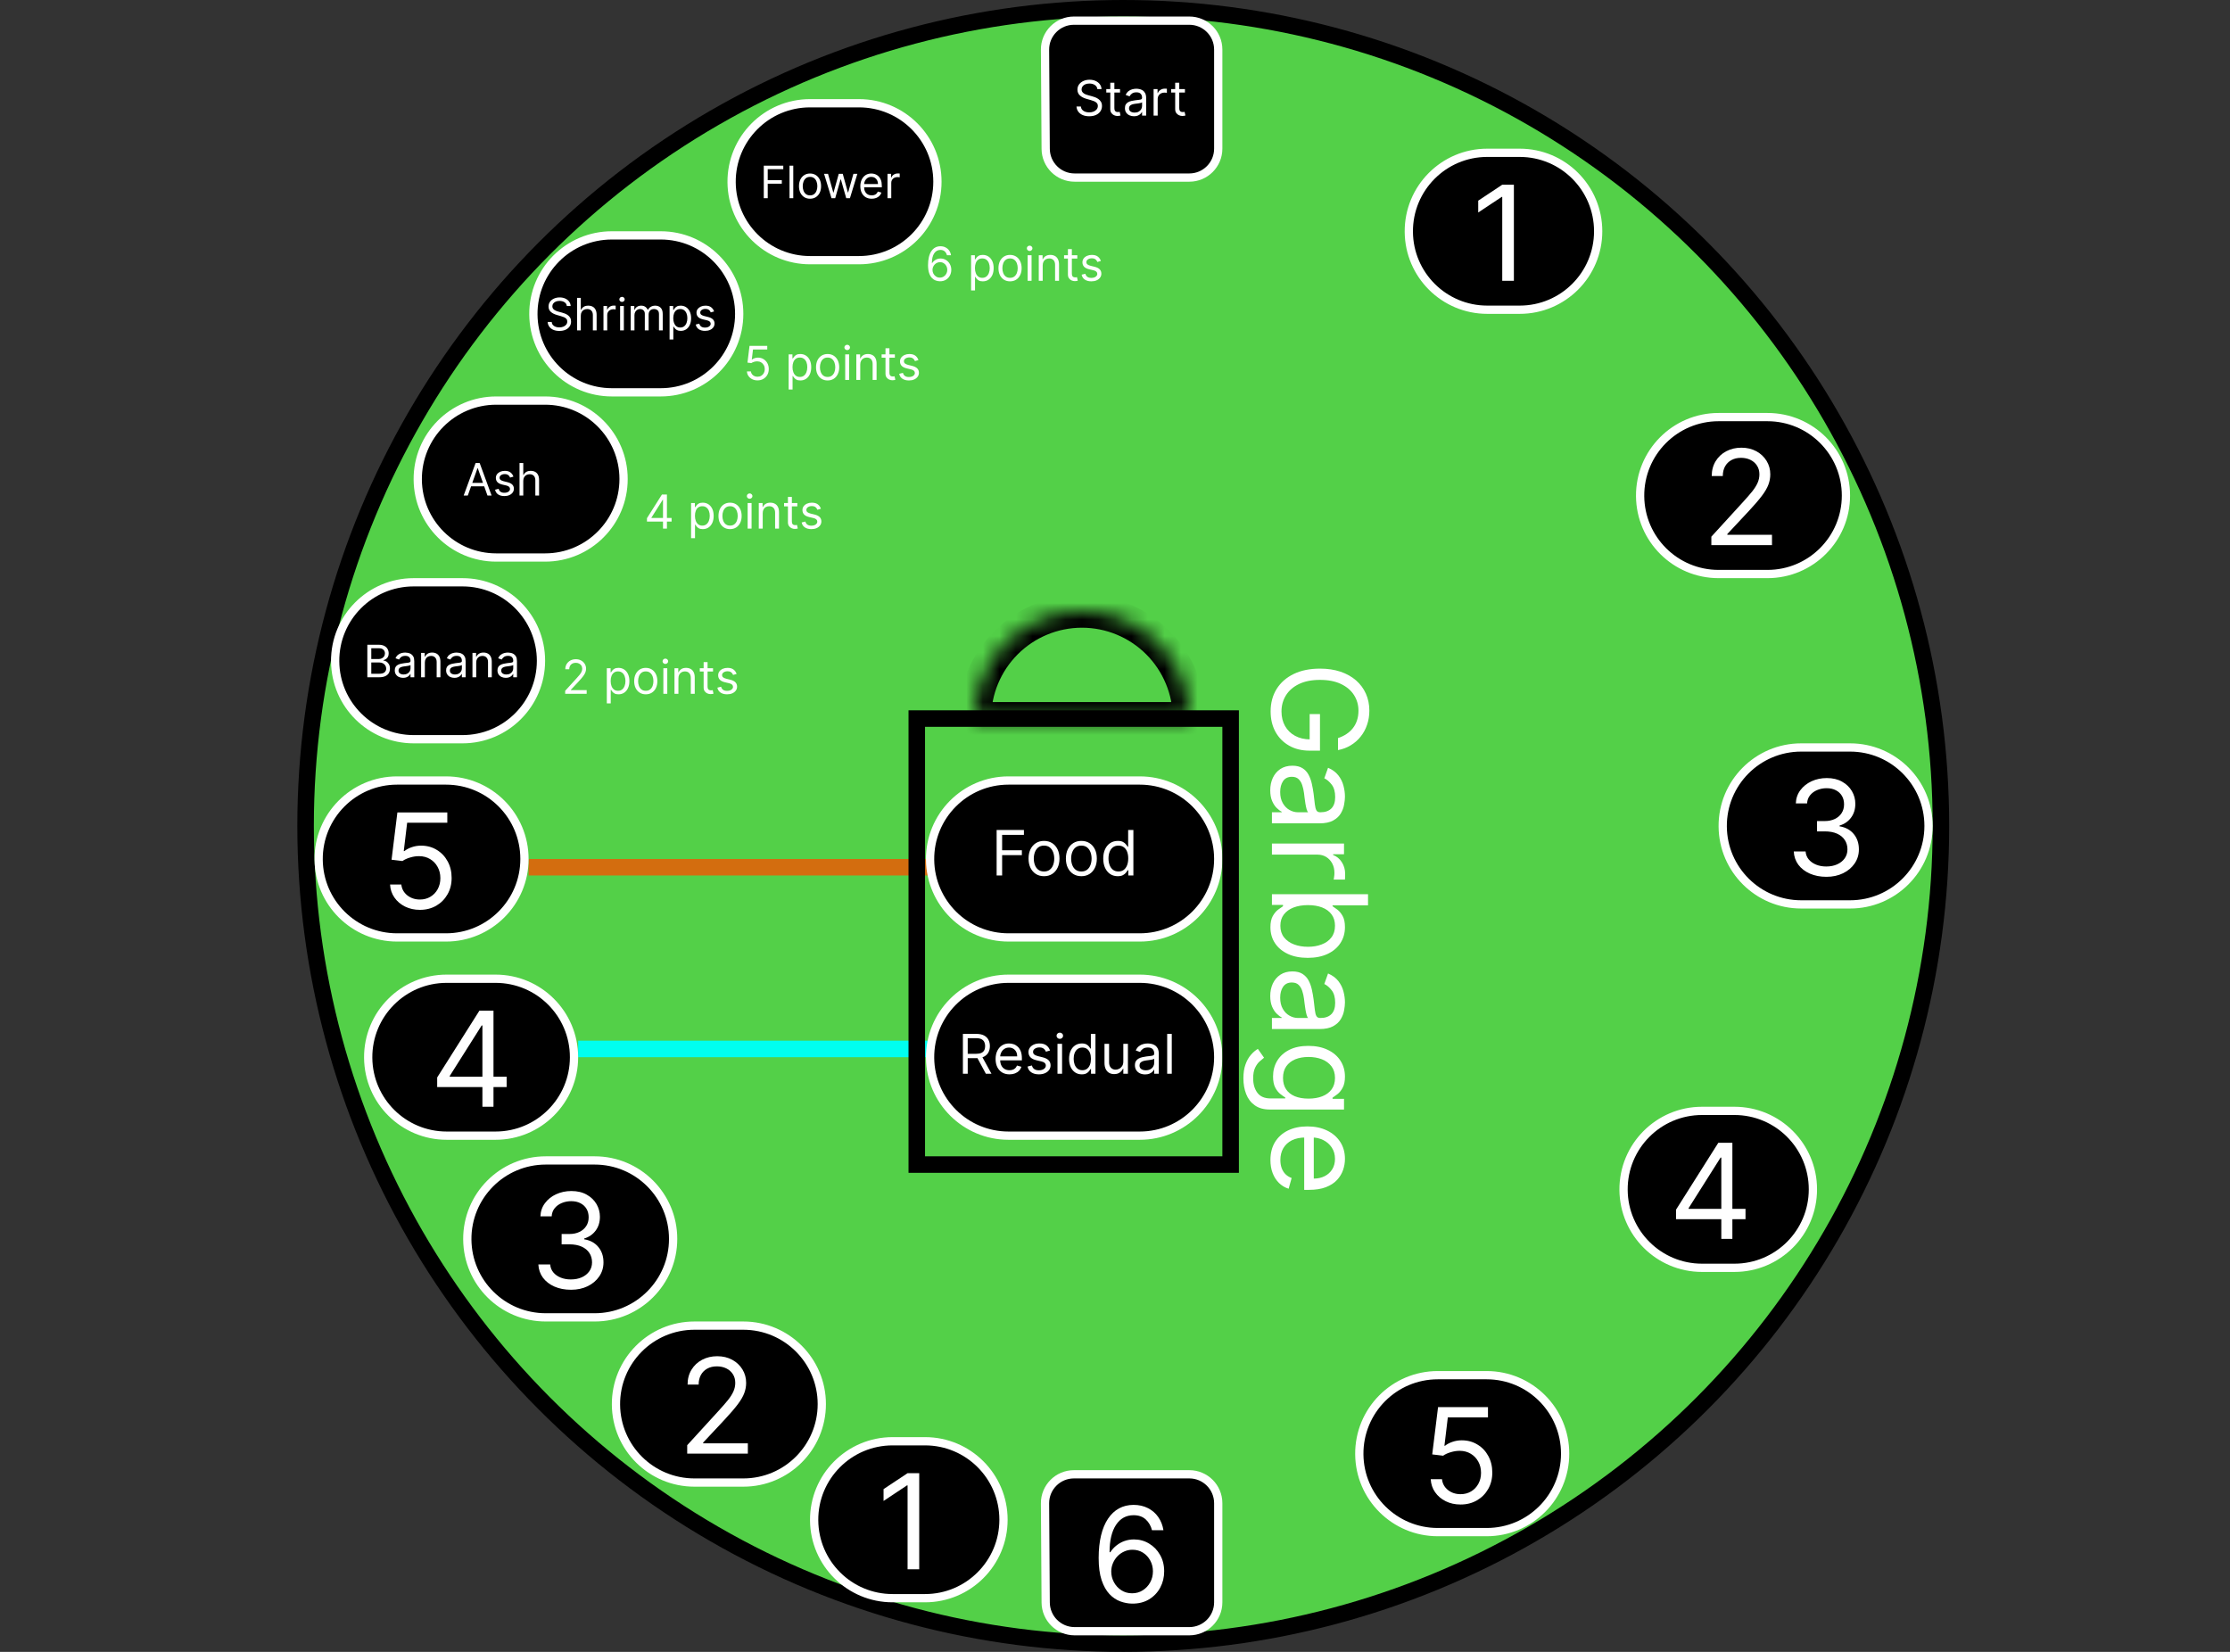 <svg width="135" height="100" viewBox="0 0 135 100" fill="none" xmlns="http://www.w3.org/2000/svg">
<rect x="0" y="0" width="135" height="100" fill="#333333" stroke="none"/>
<circle cx="68" cy="50" r="49.5" fill="#53D048" stroke="black" stroke-linecap="round"/>
<path d="M34.214 42V41.819L34.895 41.073C34.975 40.985 35.041 40.909 35.093 40.845C35.145 40.78 35.183 40.718 35.208 40.661C35.233 40.603 35.246 40.543 35.246 40.48C35.246 40.407 35.228 40.344 35.194 40.291C35.159 40.238 35.112 40.197 35.052 40.168C34.993 40.139 34.925 40.125 34.851 40.125C34.772 40.125 34.702 40.142 34.643 40.174C34.585 40.207 34.539 40.252 34.507 40.31C34.475 40.369 34.46 40.438 34.46 40.516H34.222C34.222 40.395 34.25 40.289 34.305 40.198C34.361 40.106 34.437 40.035 34.533 39.984C34.63 39.933 34.739 39.907 34.859 39.907C34.98 39.907 35.087 39.933 35.18 39.984C35.274 40.035 35.347 40.104 35.4 40.191C35.453 40.277 35.48 40.374 35.48 40.48C35.48 40.556 35.466 40.63 35.438 40.703C35.412 40.775 35.365 40.855 35.297 40.944C35.231 41.032 35.138 41.139 35.02 41.266L34.556 41.762V41.778H35.516V42H34.214ZM36.735 42.581V40.452H36.965V40.698H36.993C37.01 40.671 37.035 40.636 37.066 40.595C37.097 40.552 37.142 40.515 37.201 40.482C37.26 40.448 37.34 40.431 37.441 40.431C37.571 40.431 37.686 40.464 37.785 40.529C37.885 40.594 37.962 40.687 38.018 40.806C38.074 40.926 38.102 41.067 38.102 41.23C38.102 41.394 38.074 41.536 38.018 41.656C37.962 41.776 37.885 41.869 37.786 41.934C37.688 42 37.574 42.032 37.445 42.032C37.345 42.032 37.266 42.016 37.206 41.983C37.146 41.949 37.1 41.911 37.068 41.869C37.035 41.826 37.01 41.79 36.993 41.762H36.973V42.581H36.735ZM36.969 41.226C36.969 41.343 36.986 41.446 37.02 41.535C37.054 41.624 37.105 41.694 37.17 41.744C37.236 41.794 37.317 41.819 37.412 41.819C37.512 41.819 37.595 41.792 37.661 41.74C37.728 41.687 37.779 41.616 37.812 41.526C37.847 41.436 37.864 41.336 37.864 41.226C37.864 41.117 37.847 41.019 37.813 40.931C37.781 40.843 37.73 40.774 37.663 40.723C37.597 40.671 37.513 40.645 37.412 40.645C37.316 40.645 37.234 40.67 37.168 40.719C37.102 40.767 37.053 40.835 37.019 40.922C36.986 41.009 36.969 41.11 36.969 41.226ZM39.094 42.032C38.954 42.032 38.831 41.999 38.726 41.932C38.621 41.866 38.539 41.773 38.48 41.653C38.421 41.534 38.392 41.394 38.392 41.234C38.392 41.073 38.421 40.932 38.48 40.812C38.539 40.691 38.621 40.598 38.726 40.531C38.831 40.465 38.954 40.431 39.094 40.431C39.233 40.431 39.356 40.465 39.461 40.531C39.566 40.598 39.648 40.691 39.707 40.812C39.766 40.932 39.795 41.073 39.795 41.234C39.795 41.394 39.766 41.534 39.707 41.653C39.648 41.773 39.566 41.866 39.461 41.932C39.356 41.999 39.233 42.032 39.094 42.032ZM39.094 41.819C39.2 41.819 39.287 41.791 39.356 41.737C39.424 41.682 39.475 41.611 39.508 41.522C39.541 41.434 39.557 41.337 39.557 41.234C39.557 41.13 39.541 41.034 39.508 40.945C39.475 40.855 39.424 40.783 39.356 40.728C39.287 40.673 39.2 40.645 39.094 40.645C38.988 40.645 38.9 40.673 38.832 40.728C38.763 40.783 38.712 40.855 38.679 40.945C38.647 41.034 38.63 41.13 38.63 41.234C38.63 41.337 38.647 41.434 38.679 41.522C38.712 41.611 38.763 41.682 38.832 41.737C38.9 41.791 38.988 41.819 39.094 41.819ZM40.158 42V40.452H40.396V42H40.158ZM40.279 40.194C40.233 40.194 40.193 40.178 40.16 40.146C40.127 40.115 40.11 40.077 40.11 40.032C40.11 39.988 40.127 39.95 40.16 39.918C40.193 39.887 40.233 39.871 40.279 39.871C40.326 39.871 40.365 39.887 40.398 39.918C40.432 39.95 40.449 39.988 40.449 40.032C40.449 40.077 40.432 40.115 40.398 40.146C40.365 40.178 40.326 40.194 40.279 40.194ZM41.07 41.069V42H40.832V40.452H41.062V40.694H41.082C41.118 40.615 41.174 40.552 41.248 40.504C41.321 40.456 41.417 40.431 41.534 40.431C41.639 40.431 41.73 40.453 41.809 40.496C41.888 40.538 41.949 40.603 41.992 40.69C42.036 40.776 42.058 40.884 42.058 41.016V42H41.82V41.032C41.82 40.911 41.788 40.816 41.725 40.748C41.662 40.679 41.575 40.645 41.465 40.645C41.389 40.645 41.321 40.662 41.262 40.695C41.203 40.727 41.156 40.776 41.121 40.839C41.087 40.902 41.07 40.978 41.07 41.069ZM43.166 40.452V40.653H42.364V40.452H43.166ZM42.597 40.081H42.835V41.556C42.835 41.624 42.845 41.674 42.865 41.708C42.885 41.741 42.91 41.763 42.941 41.774C42.973 41.785 43.006 41.79 43.041 41.79C43.067 41.79 43.089 41.789 43.106 41.786C43.122 41.783 43.136 41.78 43.146 41.778L43.194 41.992C43.178 41.998 43.156 42.004 43.127 42.01C43.098 42.017 43.061 42.02 43.017 42.02C42.95 42.02 42.884 42.006 42.819 41.977C42.755 41.948 42.702 41.904 42.66 41.845C42.618 41.786 42.597 41.711 42.597 41.621V40.081ZM44.593 40.798L44.379 40.859C44.366 40.823 44.346 40.789 44.32 40.755C44.294 40.721 44.259 40.693 44.215 40.67C44.171 40.648 44.114 40.637 44.045 40.637C43.95 40.637 43.871 40.659 43.808 40.703C43.745 40.746 43.714 40.8 43.714 40.867C43.714 40.926 43.736 40.973 43.779 41.007C43.822 41.041 43.889 41.07 43.98 41.093L44.21 41.149C44.348 41.183 44.452 41.234 44.519 41.303C44.587 41.372 44.621 41.46 44.621 41.569C44.621 41.657 44.596 41.737 44.545 41.806C44.494 41.876 44.424 41.931 44.333 41.972C44.242 42.012 44.137 42.032 44.016 42.032C43.858 42.032 43.728 41.998 43.624 41.929C43.521 41.861 43.455 41.761 43.428 41.629L43.654 41.573C43.675 41.656 43.716 41.718 43.776 41.76C43.836 41.802 43.915 41.823 44.012 41.823C44.123 41.823 44.211 41.799 44.276 41.752C44.342 41.704 44.375 41.647 44.375 41.581C44.375 41.527 44.356 41.482 44.319 41.446C44.281 41.409 44.223 41.381 44.145 41.363L43.887 41.302C43.745 41.269 43.641 41.217 43.575 41.146C43.509 41.075 43.476 40.986 43.476 40.879C43.476 40.792 43.501 40.714 43.55 40.647C43.599 40.58 43.667 40.527 43.752 40.489C43.838 40.451 43.936 40.431 44.045 40.431C44.198 40.431 44.318 40.465 44.406 40.532C44.493 40.599 44.556 40.688 44.593 40.798Z" fill="white"/>
<path d="M39.165 31.577V31.371L40.073 29.936H40.222V30.254H40.121L39.435 31.339V31.355H40.657V31.577H39.165ZM40.137 32V31.514V31.418V29.936H40.375V32H40.137ZM41.837 32.581V30.452H42.067V30.698H42.096C42.113 30.671 42.137 30.636 42.168 30.595C42.2 30.552 42.245 30.515 42.303 30.482C42.362 30.448 42.442 30.431 42.543 30.431C42.673 30.431 42.788 30.464 42.888 30.529C42.987 30.594 43.065 30.687 43.121 30.806C43.176 30.926 43.204 31.067 43.204 31.23C43.204 31.394 43.176 31.536 43.121 31.656C43.065 31.776 42.988 31.869 42.889 31.934C42.79 32 42.676 32.032 42.547 32.032C42.448 32.032 42.368 32.016 42.308 31.983C42.248 31.949 42.202 31.911 42.17 31.869C42.138 31.826 42.113 31.79 42.096 31.762H42.075V32.581H41.837ZM42.071 31.226C42.071 31.343 42.089 31.446 42.123 31.535C42.157 31.624 42.207 31.694 42.273 31.744C42.339 31.794 42.419 31.819 42.515 31.819C42.614 31.819 42.697 31.792 42.764 31.74C42.831 31.687 42.882 31.616 42.915 31.526C42.949 31.436 42.967 31.336 42.967 31.226C42.967 31.117 42.95 31.019 42.916 30.931C42.883 30.843 42.833 30.774 42.766 30.723C42.699 30.671 42.616 30.645 42.515 30.645C42.418 30.645 42.337 30.67 42.271 30.719C42.205 30.767 42.155 30.835 42.122 30.922C42.088 31.009 42.071 31.11 42.071 31.226ZM44.196 32.032C44.056 32.032 43.934 31.999 43.828 31.933C43.724 31.866 43.642 31.773 43.582 31.653C43.524 31.534 43.495 31.394 43.495 31.234C43.495 31.073 43.524 30.932 43.582 30.811C43.642 30.691 43.724 30.598 43.828 30.531C43.934 30.465 44.056 30.431 44.196 30.431C44.336 30.431 44.458 30.465 44.563 30.531C44.669 30.598 44.751 30.691 44.809 30.811C44.868 30.932 44.898 31.073 44.898 31.234C44.898 31.394 44.868 31.534 44.809 31.653C44.751 31.773 44.669 31.866 44.563 31.933C44.458 31.999 44.336 32.032 44.196 32.032ZM44.196 31.819C44.303 31.819 44.39 31.791 44.458 31.737C44.527 31.683 44.578 31.611 44.611 31.522C44.644 31.433 44.66 31.337 44.66 31.234C44.66 31.13 44.644 31.034 44.611 30.945C44.578 30.855 44.527 30.783 44.458 30.728C44.39 30.673 44.303 30.645 44.196 30.645C44.09 30.645 44.003 30.673 43.934 30.728C43.866 30.783 43.815 30.855 43.782 30.945C43.749 31.034 43.733 31.13 43.733 31.234C43.733 31.337 43.749 31.433 43.782 31.522C43.815 31.611 43.866 31.683 43.934 31.737C44.003 31.791 44.09 31.819 44.196 31.819ZM45.261 32V30.452H45.499V32H45.261ZM45.382 30.194C45.336 30.194 45.296 30.178 45.262 30.146C45.229 30.115 45.213 30.077 45.213 30.032C45.213 29.988 45.229 29.95 45.262 29.918C45.296 29.887 45.336 29.871 45.382 29.871C45.428 29.871 45.468 29.887 45.501 29.918C45.535 29.95 45.551 29.988 45.551 30.032C45.551 30.077 45.535 30.115 45.501 30.146C45.468 30.178 45.428 30.194 45.382 30.194ZM46.173 31.069V32H45.935V30.452H46.165V30.694H46.185C46.221 30.615 46.276 30.552 46.35 30.504C46.424 30.456 46.519 30.431 46.636 30.431C46.741 30.431 46.833 30.453 46.911 30.496C46.99 30.538 47.051 30.603 47.095 30.689C47.139 30.776 47.16 30.884 47.16 31.016V32H46.923V31.032C46.923 30.911 46.891 30.816 46.828 30.748C46.765 30.679 46.678 30.645 46.568 30.645C46.492 30.645 46.424 30.662 46.364 30.695C46.305 30.727 46.258 30.776 46.224 30.839C46.19 30.902 46.173 30.979 46.173 31.069ZM48.269 30.452V30.653H47.466V30.452H48.269ZM47.7 30.081H47.938V31.556C47.938 31.624 47.948 31.674 47.967 31.708C47.987 31.741 48.013 31.763 48.044 31.774C48.075 31.785 48.109 31.79 48.144 31.79C48.17 31.79 48.191 31.789 48.208 31.786C48.225 31.783 48.238 31.78 48.248 31.778L48.297 31.992C48.281 31.998 48.258 32.004 48.229 32.01C48.2 32.017 48.164 32.02 48.12 32.02C48.052 32.02 47.986 32.006 47.922 31.977C47.858 31.948 47.805 31.904 47.763 31.845C47.721 31.786 47.7 31.711 47.7 31.621V30.081ZM49.696 30.798L49.482 30.859C49.468 30.823 49.449 30.789 49.422 30.755C49.397 30.721 49.362 30.692 49.318 30.67C49.273 30.648 49.216 30.637 49.147 30.637C49.052 30.637 48.974 30.659 48.91 30.703C48.848 30.746 48.816 30.8 48.816 30.867C48.816 30.926 48.838 30.973 48.881 31.007C48.924 31.041 48.991 31.07 49.083 31.093L49.312 31.149C49.451 31.183 49.554 31.234 49.622 31.303C49.69 31.372 49.724 31.46 49.724 31.569C49.724 31.657 49.698 31.737 49.647 31.806C49.597 31.876 49.526 31.931 49.435 31.972C49.345 32.012 49.239 32.032 49.119 32.032C48.961 32.032 48.83 31.998 48.727 31.929C48.623 31.861 48.558 31.761 48.53 31.629L48.756 31.573C48.778 31.656 48.818 31.718 48.878 31.76C48.938 31.802 49.017 31.823 49.115 31.823C49.226 31.823 49.314 31.799 49.379 31.752C49.445 31.704 49.478 31.647 49.478 31.581C49.478 31.527 49.459 31.482 49.421 31.446C49.384 31.409 49.326 31.381 49.248 31.363L48.99 31.302C48.848 31.269 48.744 31.217 48.677 31.146C48.612 31.075 48.579 30.986 48.579 30.879C48.579 30.792 48.603 30.714 48.652 30.647C48.702 30.58 48.77 30.527 48.855 30.489C48.941 30.451 49.038 30.431 49.147 30.431C49.3 30.431 49.421 30.465 49.508 30.532C49.596 30.599 49.659 30.688 49.696 30.798Z" fill="white"/>
<path d="M45.859 23.028C45.741 23.028 45.634 23.005 45.539 22.958C45.445 22.911 45.369 22.846 45.312 22.764C45.254 22.682 45.223 22.589 45.218 22.484H45.46C45.469 22.577 45.511 22.655 45.587 22.716C45.663 22.776 45.753 22.806 45.859 22.806C45.944 22.806 46.019 22.787 46.085 22.747C46.151 22.707 46.203 22.653 46.241 22.584C46.279 22.514 46.298 22.435 46.298 22.347C46.298 22.257 46.279 22.176 46.239 22.106C46.2 22.035 46.146 21.979 46.078 21.938C46.009 21.896 45.931 21.876 45.843 21.875C45.78 21.874 45.715 21.884 45.648 21.904C45.582 21.924 45.527 21.949 45.484 21.98L45.25 21.952L45.375 20.936H46.448V21.157H45.585L45.512 21.766H45.524C45.566 21.733 45.62 21.705 45.684 21.683C45.747 21.66 45.814 21.649 45.883 21.649C46.009 21.649 46.122 21.679 46.221 21.74C46.32 21.8 46.398 21.882 46.455 21.986C46.512 22.09 46.54 22.209 46.54 22.343C46.54 22.474 46.511 22.592 46.452 22.696C46.393 22.798 46.312 22.88 46.21 22.939C46.107 22.999 45.99 23.028 45.859 23.028ZM47.743 23.581V21.452H47.973V21.698H48.001C48.019 21.671 48.043 21.636 48.074 21.595C48.105 21.552 48.151 21.515 48.209 21.482C48.268 21.448 48.348 21.431 48.449 21.431C48.579 21.431 48.694 21.464 48.794 21.529C48.893 21.594 48.971 21.687 49.026 21.806C49.082 21.926 49.11 22.067 49.11 22.23C49.11 22.394 49.082 22.536 49.026 22.656C48.971 22.776 48.893 22.869 48.795 22.934C48.696 23 48.582 23.032 48.453 23.032C48.353 23.032 48.274 23.016 48.214 22.983C48.154 22.949 48.108 22.911 48.076 22.869C48.044 22.826 48.019 22.79 48.001 22.762H47.981V23.581H47.743ZM47.977 22.226C47.977 22.343 47.994 22.446 48.029 22.535C48.063 22.624 48.113 22.694 48.179 22.744C48.245 22.794 48.325 22.819 48.421 22.819C48.52 22.819 48.603 22.792 48.67 22.74C48.737 22.687 48.787 22.616 48.821 22.526C48.855 22.436 48.872 22.336 48.872 22.226C48.872 22.117 48.855 22.019 48.822 21.931C48.789 21.843 48.739 21.774 48.672 21.723C48.605 21.671 48.521 21.645 48.421 21.645C48.324 21.645 48.242 21.67 48.177 21.719C48.111 21.767 48.061 21.835 48.028 21.922C47.994 22.009 47.977 22.11 47.977 22.226ZM50.102 23.032C49.962 23.032 49.84 22.999 49.734 22.933C49.629 22.866 49.547 22.773 49.488 22.653C49.43 22.534 49.401 22.394 49.401 22.234C49.401 22.073 49.43 21.932 49.488 21.811C49.547 21.691 49.629 21.598 49.734 21.531C49.84 21.465 49.962 21.431 50.102 21.431C50.242 21.431 50.364 21.465 50.469 21.531C50.575 21.598 50.657 21.691 50.715 21.811C50.774 21.932 50.804 22.073 50.804 22.234C50.804 22.394 50.774 22.534 50.715 22.653C50.657 22.773 50.575 22.866 50.469 22.933C50.364 22.999 50.242 23.032 50.102 23.032ZM50.102 22.819C50.208 22.819 50.296 22.791 50.364 22.737C50.433 22.683 50.483 22.611 50.516 22.522C50.549 22.433 50.566 22.337 50.566 22.234C50.566 22.13 50.549 22.034 50.516 21.945C50.483 21.855 50.433 21.783 50.364 21.728C50.296 21.673 50.208 21.645 50.102 21.645C49.996 21.645 49.908 21.673 49.84 21.728C49.771 21.783 49.721 21.855 49.688 21.945C49.655 22.034 49.638 22.13 49.638 22.234C49.638 22.337 49.655 22.433 49.688 22.522C49.721 22.611 49.771 22.683 49.84 22.737C49.908 22.791 49.996 22.819 50.102 22.819ZM51.167 23V21.452H51.405V23H51.167ZM51.288 21.194C51.241 21.194 51.201 21.178 51.168 21.146C51.135 21.115 51.118 21.077 51.118 21.032C51.118 20.988 51.135 20.95 51.168 20.918C51.201 20.887 51.241 20.871 51.288 20.871C51.334 20.871 51.374 20.887 51.407 20.918C51.44 20.95 51.457 20.988 51.457 21.032C51.457 21.077 51.44 21.115 51.407 21.146C51.374 21.178 51.334 21.194 51.288 21.194ZM52.078 22.069V23H51.84V21.452H52.07V21.694H52.09C52.127 21.615 52.182 21.552 52.256 21.504C52.33 21.456 52.425 21.431 52.542 21.431C52.647 21.431 52.739 21.453 52.817 21.496C52.896 21.538 52.957 21.603 53.001 21.689C53.044 21.776 53.066 21.884 53.066 22.016V23H52.828V22.032C52.828 21.911 52.797 21.816 52.734 21.748C52.67 21.679 52.584 21.645 52.474 21.645C52.398 21.645 52.33 21.662 52.27 21.695C52.211 21.727 52.164 21.776 52.13 21.839C52.096 21.902 52.078 21.979 52.078 22.069ZM54.174 21.452V21.653H53.372V21.452H54.174ZM53.606 21.081H53.844V22.556C53.844 22.624 53.853 22.674 53.873 22.708C53.893 22.741 53.919 22.763 53.95 22.774C53.981 22.785 54.014 22.79 54.049 22.79C54.076 22.79 54.097 22.789 54.114 22.786C54.131 22.783 54.144 22.78 54.154 22.778L54.203 22.992C54.187 22.998 54.164 23.004 54.135 23.01C54.106 23.017 54.07 23.02 54.025 23.02C53.958 23.02 53.892 23.006 53.828 22.977C53.764 22.948 53.711 22.904 53.668 22.845C53.627 22.786 53.606 22.711 53.606 22.621V21.081ZM55.601 21.798L55.388 21.859C55.374 21.823 55.354 21.789 55.328 21.755C55.303 21.721 55.268 21.692 55.223 21.67C55.179 21.648 55.122 21.637 55.053 21.637C54.958 21.637 54.879 21.659 54.816 21.703C54.754 21.746 54.722 21.8 54.722 21.867C54.722 21.926 54.744 21.973 54.787 22.007C54.83 22.041 54.897 22.07 54.988 22.093L55.218 22.149C55.357 22.183 55.46 22.234 55.528 22.303C55.596 22.372 55.63 22.46 55.63 22.569C55.63 22.657 55.604 22.737 55.553 22.806C55.502 22.876 55.432 22.931 55.341 22.972C55.251 23.012 55.145 23.032 55.025 23.032C54.867 23.032 54.736 22.998 54.633 22.929C54.529 22.861 54.464 22.761 54.436 22.629L54.662 22.573C54.683 22.656 54.724 22.718 54.784 22.76C54.844 22.802 54.923 22.823 55.021 22.823C55.132 22.823 55.22 22.799 55.285 22.752C55.351 22.704 55.384 22.647 55.384 22.581C55.384 22.527 55.365 22.482 55.327 22.446C55.289 22.409 55.232 22.381 55.154 22.363L54.896 22.302C54.754 22.269 54.65 22.217 54.583 22.146C54.517 22.075 54.484 21.986 54.484 21.879C54.484 21.792 54.509 21.714 54.558 21.647C54.608 21.58 54.675 21.527 54.761 21.489C54.847 21.451 54.944 21.431 55.053 21.431C55.206 21.431 55.326 21.465 55.414 21.532C55.502 21.599 55.564 21.688 55.601 21.798Z" fill="white"/>
<path d="M56.899 17.028C56.815 17.027 56.73 17.011 56.645 16.98C56.56 16.949 56.483 16.897 56.413 16.824C56.343 16.75 56.287 16.65 56.245 16.524C56.203 16.398 56.181 16.239 56.181 16.048C56.181 15.866 56.199 15.704 56.233 15.562C56.267 15.421 56.317 15.301 56.382 15.205C56.447 15.107 56.526 15.033 56.618 14.983C56.711 14.932 56.815 14.907 56.931 14.907C57.047 14.907 57.15 14.93 57.24 14.977C57.331 15.023 57.405 15.086 57.462 15.168C57.519 15.25 57.556 15.345 57.573 15.452H57.327C57.304 15.359 57.259 15.282 57.194 15.221C57.128 15.16 57.04 15.129 56.931 15.129C56.772 15.129 56.645 15.199 56.553 15.338C56.462 15.477 56.416 15.672 56.415 15.923H56.431C56.469 15.866 56.514 15.818 56.566 15.777C56.618 15.736 56.676 15.705 56.739 15.682C56.802 15.66 56.869 15.649 56.94 15.649C57.058 15.649 57.166 15.679 57.264 15.738C57.362 15.796 57.441 15.877 57.5 15.981C57.559 16.084 57.589 16.202 57.589 16.335C57.589 16.462 57.56 16.579 57.503 16.686C57.446 16.791 57.366 16.875 57.262 16.938C57.159 16.999 57.038 17.03 56.899 17.028ZM56.899 16.806C56.984 16.806 57.06 16.785 57.127 16.743C57.195 16.701 57.248 16.644 57.287 16.573C57.327 16.501 57.347 16.422 57.347 16.335C57.347 16.249 57.328 16.172 57.289 16.102C57.252 16.031 57.2 15.975 57.133 15.934C57.067 15.892 56.992 15.871 56.907 15.871C56.843 15.871 56.784 15.884 56.729 15.909C56.674 15.934 56.625 15.968 56.584 16.012C56.543 16.056 56.51 16.106 56.487 16.162C56.463 16.218 56.452 16.277 56.452 16.339C56.452 16.421 56.471 16.497 56.509 16.569C56.548 16.64 56.601 16.697 56.668 16.741C56.736 16.785 56.813 16.806 56.899 16.806ZM58.788 17.581V15.452H59.017V15.698H59.046C59.063 15.671 59.087 15.636 59.118 15.595C59.15 15.552 59.195 15.515 59.253 15.482C59.312 15.448 59.392 15.431 59.493 15.431C59.624 15.431 59.739 15.464 59.838 15.529C59.937 15.594 60.015 15.687 60.071 15.806C60.127 15.926 60.154 16.067 60.154 16.23C60.154 16.394 60.127 16.536 60.071 16.656C60.015 16.776 59.938 16.869 59.839 16.934C59.74 17 59.626 17.032 59.497 17.032C59.398 17.032 59.318 17.016 59.258 16.983C59.199 16.949 59.153 16.911 59.12 16.869C59.088 16.826 59.063 16.79 59.046 16.762H59.026V17.581H58.788ZM59.021 16.226C59.021 16.343 59.039 16.446 59.073 16.535C59.107 16.624 59.157 16.694 59.223 16.744C59.289 16.794 59.37 16.819 59.465 16.819C59.564 16.819 59.647 16.792 59.714 16.74C59.781 16.687 59.832 16.616 59.865 16.526C59.899 16.436 59.917 16.336 59.917 16.226C59.917 16.117 59.9 16.019 59.866 15.931C59.833 15.843 59.783 15.774 59.716 15.723C59.649 15.671 59.566 15.645 59.465 15.645C59.368 15.645 59.287 15.67 59.221 15.719C59.155 15.767 59.105 15.835 59.072 15.922C59.038 16.009 59.021 16.11 59.021 16.226ZM61.146 17.032C61.007 17.032 60.884 16.999 60.779 16.933C60.674 16.866 60.592 16.773 60.532 16.653C60.474 16.534 60.445 16.394 60.445 16.234C60.445 16.073 60.474 15.932 60.532 15.812C60.592 15.691 60.674 15.598 60.779 15.531C60.884 15.465 61.007 15.431 61.146 15.431C61.286 15.431 61.408 15.465 61.513 15.531C61.619 15.598 61.701 15.691 61.759 15.812C61.819 15.932 61.848 16.073 61.848 16.234C61.848 16.394 61.819 16.534 61.759 16.653C61.701 16.773 61.619 16.866 61.513 16.933C61.408 16.999 61.286 17.032 61.146 17.032ZM61.146 16.819C61.253 16.819 61.34 16.791 61.408 16.737C61.477 16.683 61.528 16.611 61.561 16.522C61.594 16.433 61.61 16.337 61.61 16.234C61.61 16.13 61.594 16.034 61.561 15.945C61.528 15.855 61.477 15.783 61.408 15.728C61.34 15.673 61.253 15.645 61.146 15.645C61.04 15.645 60.953 15.673 60.884 15.728C60.816 15.783 60.765 15.855 60.732 15.945C60.699 16.034 60.683 16.13 60.683 16.234C60.683 16.337 60.699 16.433 60.732 16.522C60.765 16.611 60.816 16.683 60.884 16.737C60.953 16.791 61.04 16.819 61.146 16.819ZM62.211 17V15.452H62.449V17H62.211ZM62.332 15.194C62.286 15.194 62.246 15.178 62.212 15.146C62.179 15.115 62.163 15.077 62.163 15.032C62.163 14.988 62.179 14.95 62.212 14.918C62.246 14.887 62.286 14.871 62.332 14.871C62.379 14.871 62.418 14.887 62.451 14.918C62.485 14.95 62.502 14.988 62.502 15.032C62.502 15.077 62.485 15.115 62.451 15.146C62.418 15.178 62.379 15.194 62.332 15.194ZM63.123 16.069V17H62.885V15.452H63.115V15.694H63.135C63.171 15.615 63.226 15.552 63.3 15.504C63.374 15.456 63.469 15.431 63.586 15.431C63.691 15.431 63.783 15.453 63.862 15.496C63.94 15.538 64.001 15.603 64.045 15.69C64.089 15.775 64.111 15.884 64.111 16.016V17H63.873V16.032C63.873 15.911 63.841 15.816 63.778 15.748C63.715 15.679 63.628 15.645 63.518 15.645C63.442 15.645 63.374 15.662 63.314 15.695C63.255 15.727 63.208 15.775 63.174 15.839C63.14 15.902 63.123 15.979 63.123 16.069ZM65.219 15.452V15.653H64.416V15.452H65.219ZM64.65 15.081H64.888V16.556C64.888 16.624 64.898 16.674 64.917 16.708C64.938 16.741 64.963 16.763 64.994 16.774C65.025 16.785 65.059 16.79 65.094 16.79C65.12 16.79 65.141 16.789 65.158 16.786C65.175 16.783 65.189 16.78 65.199 16.778L65.247 16.992C65.231 16.998 65.208 17.004 65.179 17.01C65.15 17.017 65.114 17.02 65.07 17.02C65.002 17.02 64.936 17.006 64.872 16.977C64.808 16.948 64.755 16.904 64.713 16.845C64.671 16.786 64.65 16.711 64.65 16.621V15.081ZM66.646 15.798L66.432 15.859C66.418 15.823 66.399 15.789 66.373 15.755C66.347 15.721 66.312 15.693 66.268 15.67C66.223 15.648 66.166 15.637 66.097 15.637C66.002 15.637 65.924 15.659 65.86 15.703C65.798 15.746 65.767 15.8 65.767 15.867C65.767 15.926 65.788 15.973 65.831 16.007C65.874 16.041 65.941 16.07 66.033 16.093L66.263 16.149C66.401 16.183 66.504 16.234 66.572 16.303C66.64 16.372 66.674 16.46 66.674 16.569C66.674 16.657 66.648 16.737 66.597 16.806C66.547 16.876 66.476 16.931 66.386 16.972C66.295 17.012 66.189 17.032 66.069 17.032C65.911 17.032 65.78 16.998 65.677 16.929C65.573 16.861 65.508 16.761 65.48 16.629L65.706 16.573C65.728 16.656 65.768 16.718 65.828 16.76C65.889 16.802 65.968 16.823 66.065 16.823C66.176 16.823 66.264 16.799 66.329 16.752C66.395 16.704 66.428 16.647 66.428 16.581C66.428 16.527 66.409 16.482 66.371 16.446C66.334 16.409 66.276 16.381 66.198 16.363L65.94 16.302C65.798 16.269 65.694 16.217 65.627 16.146C65.562 16.075 65.529 15.986 65.529 15.879C65.529 15.792 65.553 15.714 65.602 15.647C65.652 15.58 65.72 15.527 65.805 15.489C65.891 15.451 65.988 15.431 66.097 15.431C66.251 15.431 66.371 15.465 66.458 15.532C66.546 15.6 66.609 15.688 66.646 15.798Z" fill="white"/>
<path d="M81 44.682C81.191 44.619 81.363 44.537 81.514 44.435C81.668 44.334 81.798 44.214 81.906 44.074C82.014 43.936 82.097 43.778 82.153 43.602C82.21 43.426 82.239 43.233 82.239 43.023C82.239 42.678 82.15 42.365 81.972 42.082C81.794 41.8 81.531 41.576 81.185 41.409C80.838 41.242 80.413 41.159 79.909 41.159C79.405 41.159 78.98 41.243 78.633 41.412C78.287 41.581 78.025 41.809 77.847 42.097C77.669 42.385 77.579 42.708 77.579 43.068C77.579 43.401 77.651 43.695 77.793 43.949C77.937 44.205 78.139 44.403 78.401 44.545C78.664 44.689 78.974 44.761 79.329 44.761L79.284 44.977V43.227H79.909V45.443H79.284C78.805 45.443 78.388 45.341 78.034 45.136C77.68 44.934 77.405 44.653 77.21 44.295C77.017 43.939 76.921 43.53 76.921 43.068C76.921 42.553 77.042 42.1 77.284 41.71C77.526 41.322 77.871 41.019 78.318 40.801C78.765 40.585 79.296 40.477 79.909 40.477C80.369 40.477 80.783 40.539 81.151 40.662C81.52 40.787 81.834 40.963 82.094 41.19C82.353 41.418 82.552 41.687 82.69 41.997C82.829 42.308 82.898 42.65 82.898 43.023C82.898 43.33 82.851 43.615 82.758 43.881C82.668 44.148 82.538 44.385 82.369 44.594C82.203 44.804 82.003 44.979 81.77 45.119C81.539 45.26 81.282 45.356 81 45.409V44.682ZM76.898 47.843C76.898 47.566 76.95 47.316 77.054 47.09C77.16 46.865 77.312 46.686 77.511 46.553C77.712 46.421 77.954 46.354 78.239 46.354C78.489 46.354 78.691 46.404 78.847 46.502C79.004 46.601 79.127 46.732 79.216 46.897C79.305 47.062 79.371 47.244 79.415 47.443C79.46 47.643 79.496 47.845 79.523 48.048C79.557 48.313 79.582 48.528 79.599 48.693C79.618 48.859 79.65 48.98 79.693 49.056C79.737 49.134 79.812 49.173 79.921 49.173H79.943C80.224 49.173 80.441 49.096 80.597 48.943C80.752 48.791 80.829 48.561 80.829 48.252C80.829 47.932 80.76 47.681 80.619 47.499C80.479 47.318 80.329 47.19 80.171 47.116L80.398 46.479C80.663 46.593 80.869 46.745 81.017 46.934C81.167 47.125 81.271 47.334 81.329 47.559C81.39 47.786 81.421 48.01 81.421 48.229C81.421 48.37 81.403 48.531 81.369 48.712C81.337 48.896 81.27 49.073 81.168 49.244C81.065 49.416 80.911 49.559 80.704 49.673C80.498 49.786 80.222 49.843 79.875 49.843H77V49.173H77.591V49.139C77.496 49.093 77.395 49.017 77.287 48.911C77.179 48.805 77.087 48.664 77.011 48.488C76.936 48.312 76.898 48.097 76.898 47.843ZM77.5 47.945C77.5 48.211 77.552 48.434 77.656 48.616C77.76 48.8 77.895 48.938 78.06 49.031C78.224 49.125 78.398 49.173 78.579 49.173H79.193C79.159 49.144 79.128 49.082 79.099 48.985C79.073 48.89 79.049 48.781 79.028 48.656C79.01 48.532 78.992 48.412 78.977 48.295C78.964 48.179 78.953 48.086 78.943 48.014C78.921 47.839 78.883 47.676 78.832 47.525C78.783 47.375 78.708 47.254 78.608 47.161C78.51 47.07 78.375 47.025 78.204 47.025C77.972 47.025 77.796 47.111 77.676 47.283C77.559 47.458 77.5 47.678 77.5 47.945ZM77 51.067H81.364V51.715H80.704V51.76C80.921 51.84 81.096 51.983 81.23 52.192C81.365 52.4 81.432 52.635 81.432 52.896C81.432 52.946 81.431 53.007 81.429 53.081C81.427 53.155 81.424 53.211 81.421 53.249H80.739C80.744 53.226 80.753 53.174 80.764 53.092C80.778 53.013 80.784 52.928 80.784 52.84C80.784 52.627 80.74 52.438 80.651 52.271C80.563 52.106 80.442 51.976 80.287 51.879C80.133 51.785 79.958 51.737 79.761 51.737H77V51.067ZM77 54.134H82.818V54.805H80.671V54.861C80.746 54.911 80.843 54.979 80.96 55.066C81.079 55.155 81.186 55.282 81.278 55.447C81.373 55.613 81.421 55.839 81.421 56.123C81.421 56.49 81.329 56.814 81.145 57.094C80.961 57.375 80.701 57.593 80.364 57.751C80.026 57.908 79.629 57.986 79.171 57.986C78.708 57.986 78.308 57.908 77.969 57.751C77.632 57.593 77.37 57.376 77.185 57.097C77.001 56.819 76.909 56.498 76.909 56.134C76.909 55.854 76.956 55.63 77.048 55.461C77.143 55.292 77.25 55.163 77.369 55.072C77.49 54.981 77.591 54.911 77.671 54.861V54.782H77V54.134ZM79.182 54.793C78.852 54.793 78.562 54.842 78.31 54.938C78.06 55.035 77.864 55.176 77.722 55.361C77.581 55.547 77.511 55.774 77.511 56.043C77.511 56.324 77.585 56.557 77.733 56.745C77.883 56.934 78.083 57.077 78.335 57.171C78.589 57.268 78.871 57.316 79.182 57.316C79.489 57.316 79.765 57.269 80.011 57.174C80.26 57.081 80.456 56.94 80.599 56.751C80.745 56.563 80.818 56.327 80.818 56.043C80.818 55.771 80.749 55.541 80.611 55.356C80.474 55.17 80.283 55.03 80.037 54.935C79.793 54.841 79.508 54.793 79.182 54.793ZM76.898 60.296C76.898 60.02 76.95 59.769 77.054 59.543C77.16 59.318 77.312 59.139 77.511 59.006C77.712 58.874 77.954 58.807 78.239 58.807C78.489 58.807 78.691 58.857 78.847 58.955C79.004 59.054 79.127 59.185 79.216 59.35C79.305 59.515 79.371 59.697 79.415 59.896C79.46 60.096 79.496 60.298 79.523 60.501C79.557 60.766 79.582 60.981 79.599 61.146C79.618 61.312 79.65 61.434 79.693 61.509C79.737 61.587 79.812 61.626 79.921 61.626H79.943C80.224 61.626 80.441 61.549 80.597 61.396C80.752 61.244 80.829 61.014 80.829 60.705C80.829 60.385 80.76 60.134 80.619 59.952C80.479 59.771 80.329 59.643 80.171 59.569L80.398 58.932C80.663 59.046 80.869 59.198 81.017 59.387C81.167 59.578 81.271 59.787 81.329 60.012C81.39 60.239 81.421 60.463 81.421 60.682C81.421 60.823 81.403 60.984 81.369 61.166C81.337 61.349 81.27 61.526 81.168 61.697C81.065 61.869 80.911 62.012 80.704 62.126C80.498 62.239 80.222 62.296 79.875 62.296H77V61.626H77.591V61.592C77.496 61.546 77.395 61.47 77.287 61.364C77.179 61.258 77.087 61.117 77.011 60.941C76.936 60.765 76.898 60.55 76.898 60.296ZM77.5 60.398C77.5 60.664 77.552 60.887 77.656 61.069C77.76 61.253 77.895 61.391 78.06 61.484C78.224 61.578 78.398 61.626 78.579 61.626H79.193C79.159 61.597 79.128 61.535 79.099 61.438C79.073 61.343 79.049 61.234 79.028 61.109C79.01 60.986 78.992 60.865 78.977 60.748C78.964 60.632 78.953 60.539 78.943 60.467C78.921 60.292 78.883 60.13 78.832 59.978C78.783 59.828 78.708 59.707 78.608 59.614C78.51 59.523 78.375 59.478 78.204 59.478C77.972 59.478 77.796 59.564 77.676 59.736C77.559 59.911 77.5 60.131 77.5 60.398ZM75.273 65.281C75.273 64.957 75.314 64.679 75.398 64.446C75.479 64.213 75.587 64.019 75.722 63.864C75.854 63.71 75.996 63.588 76.148 63.497L76.523 64.031C76.443 64.092 76.352 64.169 76.25 64.261C76.146 64.354 76.056 64.481 75.98 64.642C75.903 64.805 75.864 65.018 75.864 65.281C75.864 65.633 75.949 65.924 76.119 66.153C76.29 66.383 76.557 66.497 76.921 66.497H77.807V66.44C77.727 66.391 77.629 66.321 77.511 66.23C77.396 66.141 77.293 66.012 77.202 65.844C77.113 65.677 77.068 65.452 77.068 65.168C77.068 64.815 77.151 64.499 77.318 64.219C77.485 63.94 77.727 63.72 78.046 63.557C78.364 63.396 78.75 63.315 79.204 63.315C79.651 63.315 80.041 63.394 80.372 63.551C80.706 63.708 80.963 63.927 81.145 64.207C81.329 64.488 81.421 64.812 81.421 65.179C81.421 65.463 81.373 65.688 81.278 65.855C81.186 66.024 81.079 66.153 80.96 66.242C80.843 66.332 80.746 66.403 80.671 66.452V66.52H81.364V67.168H76.875C76.5 67.168 76.195 67.082 75.96 66.912C75.724 66.743 75.55 66.516 75.44 66.23C75.329 65.946 75.273 65.63 75.273 65.281ZM77.671 65.258C77.671 65.528 77.732 65.755 77.855 65.94C77.978 66.126 78.155 66.267 78.386 66.364C78.617 66.46 78.894 66.508 79.216 66.508C79.53 66.508 79.808 66.461 80.048 66.367C80.289 66.272 80.477 66.132 80.614 65.946C80.75 65.76 80.818 65.531 80.818 65.258C80.818 64.974 80.746 64.738 80.602 64.548C80.458 64.361 80.265 64.22 80.023 64.125C79.78 64.032 79.511 63.986 79.216 63.986C78.913 63.986 78.645 64.033 78.412 64.128C78.181 64.224 77.999 64.367 77.867 64.554C77.736 64.743 77.671 64.978 77.671 65.258ZM76.909 70.224C76.909 69.804 77.002 69.441 77.188 69.136C77.375 68.833 77.636 68.599 77.972 68.435C78.309 68.272 78.701 68.19 79.148 68.19C79.595 68.19 79.989 68.272 80.329 68.435C80.672 68.599 80.939 68.829 81.131 69.122C81.324 69.418 81.421 69.762 81.421 70.156C81.421 70.383 81.383 70.608 81.307 70.829C81.231 71.051 81.108 71.253 80.938 71.435C80.769 71.617 80.546 71.761 80.267 71.869C79.989 71.977 79.646 72.031 79.239 72.031H78.954V68.668H79.534V71.349C79.78 71.349 80 71.3 80.193 71.202C80.386 71.105 80.539 70.967 80.651 70.787C80.762 70.609 80.818 70.399 80.818 70.156C80.818 69.889 80.752 69.658 80.619 69.463C80.489 69.27 80.318 69.121 80.108 69.017C79.898 68.913 79.672 68.861 79.432 68.861H79.046C78.716 68.861 78.437 68.918 78.207 69.031C77.98 69.147 77.807 69.307 77.688 69.511C77.57 69.716 77.511 69.954 77.511 70.224C77.511 70.401 77.536 70.56 77.585 70.702C77.636 70.846 77.712 70.97 77.812 71.074C77.915 71.178 78.042 71.258 78.193 71.315L78.011 71.963C77.792 71.895 77.599 71.78 77.432 71.619C77.267 71.458 77.138 71.26 77.046 71.023C76.954 70.786 76.909 70.52 76.909 70.224Z" fill="white"/>
<mask id="path-7-inside-1_34_2" fill="white">
<path d="M72 43.5C72 41.776 71.315 40.123 70.096 38.904C68.877 37.685 67.224 37 65.5 37C63.776 37 62.123 37.685 60.904 38.904C59.685 40.123 59 41.776 59 43.5L65.5 43.5H72Z"/>
</mask>
<path d="M72 43.5C72 41.776 71.315 40.123 70.096 38.904C68.877 37.685 67.224 37 65.5 37C63.776 37 62.123 37.685 60.904 38.904C59.685 40.123 59 41.776 59 43.5L65.5 43.5H72Z" stroke="black" stroke-width="2" mask="url(#path-7-inside-1_34_2)"/>
<rect x="35" y="63" width="33" height="1" fill="#00FFF0"/>
<rect x="32" y="52" width="33" height="1" fill="#D36D0F"/>
<path d="M28.29 75.038C28.269 72.4 30.402 70.25 33.04 70.25H36C38.623 70.25 40.75 72.377 40.75 75C40.75 77.623 38.623 79.75 36 79.75H33.04C30.431 79.75 28.311 77.646 28.29 75.038Z" fill="black" stroke="white" stroke-width="0.5"/>
<path d="M37.29 85.038C37.269 82.4 39.402 80.25 42.04 80.25H45C47.623 80.25 49.75 82.377 49.75 85C49.75 87.623 47.623 89.75 45 89.75H42.04C39.431 89.75 37.311 87.646 37.29 85.038Z" fill="black" stroke="white" stroke-width="0.5"/>
<path d="M49.287 92.035C49.268 89.398 51.4 87.25 54.037 87.25H56C58.623 87.25 60.75 89.377 60.75 92C60.75 94.623 58.623 96.75 56 96.75H54.037C51.427 96.75 49.306 94.644 49.287 92.035Z" fill="black" stroke="white" stroke-width="0.5"/>
<path d="M22.29 64.038C22.269 61.4 24.402 59.25 27.04 59.25H30C32.623 59.25 34.75 61.377 34.75 64C34.75 66.623 32.623 68.75 30 68.75H27.04C24.431 68.75 22.311 66.646 22.29 64.038Z" fill="black" stroke="white" stroke-width="0.5"/>
<path d="M56.306 64.052C56.276 61.409 58.411 59.25 61.055 59.25H69C71.623 59.25 73.75 61.377 73.75 64C73.75 66.623 71.623 68.75 69 68.75H61.055C58.452 68.75 56.334 66.655 56.306 64.052Z" fill="black" stroke="white" stroke-width="0.5"/>
<path d="M19.29 52.038C19.269 49.4 21.402 47.25 24.04 47.25H27C29.623 47.25 31.75 49.377 31.75 52C31.75 54.623 29.623 56.75 27 56.75H24.04C21.431 56.75 19.311 54.646 19.29 52.038Z" fill="black" stroke="white" stroke-width="0.5"/>
<path d="M56.306 52.052C56.276 49.409 58.411 47.25 61.055 47.25H69C71.623 47.25 73.75 49.377 73.75 52C73.75 54.623 71.623 56.75 69 56.75H61.055C58.452 56.75 56.334 54.655 56.306 52.052Z" fill="black" stroke="white" stroke-width="0.5"/>
<path d="M20.29 40.038C20.269 37.4 22.402 35.25 25.04 35.25H28C30.623 35.25 32.75 37.377 32.75 40C32.75 42.623 30.623 44.75 28 44.75H25.04C22.431 44.75 20.311 42.646 20.29 40.038Z" fill="black" stroke="white" stroke-width="0.5"/>
<path d="M25.29 29.038C25.269 26.4 27.402 24.25 30.04 24.25H33C35.623 24.25 37.75 26.377 37.75 29C37.75 31.623 35.623 33.75 33 33.75H30.04C27.431 33.75 25.311 31.646 25.29 29.038Z" fill="black" stroke="white" stroke-width="0.5"/>
<path d="M32.29 19.038C32.269 16.4 34.402 14.25 37.04 14.25H40C42.623 14.25 44.75 16.377 44.75 19C44.75 21.623 42.623 23.75 40 23.75H37.04C34.431 23.75 32.311 21.646 32.29 19.038Z" fill="black" stroke="white" stroke-width="0.5"/>
<path d="M44.29 11.038C44.269 8.4 46.402 6.25 49.04 6.25H52C54.623 6.25 56.75 8.377 56.75 11C56.75 13.623 54.623 15.75 52 15.75H49.04C46.431 15.75 44.311 13.646 44.29 11.038Z" fill="black" stroke="white" stroke-width="0.5"/>
<path d="M22.238 41V39.031H22.927C23.064 39.031 23.177 39.055 23.266 39.103C23.355 39.149 23.421 39.212 23.465 39.292C23.509 39.371 23.53 39.458 23.53 39.554C23.53 39.639 23.515 39.709 23.485 39.764C23.456 39.819 23.416 39.863 23.368 39.895C23.32 39.927 23.267 39.95 23.211 39.966V39.985C23.271 39.989 23.332 40.01 23.393 40.048C23.454 40.087 23.505 40.142 23.546 40.214C23.587 40.285 23.607 40.373 23.607 40.477C23.607 40.576 23.585 40.664 23.54 40.743C23.495 40.822 23.424 40.885 23.327 40.931C23.231 40.977 23.105 41 22.95 41H22.238ZM22.477 40.788H22.95C23.105 40.788 23.216 40.758 23.281 40.698C23.347 40.637 23.38 40.564 23.38 40.477C23.38 40.41 23.363 40.349 23.329 40.292C23.295 40.236 23.247 40.19 23.184 40.156C23.121 40.121 23.047 40.104 22.961 40.104H22.477V40.788ZM22.477 39.897H22.919C22.991 39.897 23.055 39.882 23.113 39.854C23.171 39.826 23.218 39.786 23.252 39.735C23.286 39.684 23.303 39.623 23.303 39.554C23.303 39.468 23.273 39.395 23.213 39.334C23.153 39.273 23.057 39.243 22.927 39.243H22.477V39.897ZM24.402 41.035C24.309 41.035 24.224 41.017 24.148 40.982C24.072 40.946 24.011 40.894 23.966 40.827C23.921 40.759 23.899 40.677 23.899 40.581C23.899 40.496 23.916 40.428 23.949 40.375C23.982 40.322 24.027 40.28 24.082 40.25C24.138 40.22 24.2 40.198 24.267 40.183C24.335 40.168 24.403 40.155 24.472 40.146C24.561 40.135 24.634 40.126 24.69 40.12C24.746 40.114 24.787 40.103 24.813 40.089C24.839 40.074 24.852 40.048 24.852 40.012V40.004C24.852 39.909 24.826 39.836 24.774 39.783C24.723 39.731 24.645 39.704 24.541 39.704C24.433 39.704 24.348 39.728 24.286 39.775C24.225 39.823 24.181 39.873 24.157 39.927L23.941 39.85C23.98 39.761 24.031 39.691 24.095 39.641C24.16 39.59 24.23 39.555 24.306 39.535C24.383 39.515 24.459 39.504 24.533 39.504C24.581 39.504 24.635 39.51 24.697 39.522C24.759 39.533 24.819 39.555 24.876 39.59C24.935 39.624 24.983 39.677 25.022 39.747C25.06 39.816 25.079 39.91 25.079 40.027V41H24.852V40.8H24.841C24.826 40.832 24.8 40.866 24.764 40.903C24.728 40.939 24.68 40.971 24.621 40.996C24.561 41.022 24.488 41.035 24.402 41.035ZM24.437 40.831C24.527 40.831 24.602 40.813 24.664 40.778C24.726 40.743 24.773 40.697 24.804 40.642C24.836 40.586 24.852 40.527 24.852 40.466V40.258C24.843 40.27 24.822 40.28 24.789 40.29C24.757 40.299 24.72 40.307 24.677 40.314C24.636 40.32 24.595 40.326 24.555 40.331C24.516 40.336 24.485 40.339 24.46 40.343C24.401 40.35 24.346 40.363 24.295 40.38C24.244 40.397 24.203 40.422 24.172 40.456C24.141 40.489 24.126 40.535 24.126 40.592C24.126 40.671 24.155 40.731 24.213 40.771C24.272 40.811 24.347 40.831 24.437 40.831ZM25.72 40.112V41H25.493V39.524H25.712V39.754H25.732C25.766 39.679 25.819 39.619 25.889 39.574C25.96 39.527 26.051 39.504 26.162 39.504C26.262 39.504 26.35 39.525 26.425 39.566C26.5 39.606 26.558 39.668 26.6 39.75C26.641 39.833 26.662 39.936 26.662 40.062V41H26.435V40.077C26.435 39.961 26.405 39.871 26.345 39.806C26.285 39.741 26.202 39.708 26.097 39.708C26.024 39.708 25.96 39.724 25.903 39.755C25.846 39.787 25.802 39.833 25.769 39.893C25.736 39.953 25.72 40.026 25.72 40.112ZM27.511 41.035C27.418 41.035 27.333 41.017 27.256 40.982C27.18 40.946 27.12 40.894 27.075 40.827C27.03 40.759 27.007 40.677 27.007 40.581C27.007 40.496 27.024 40.428 27.057 40.375C27.091 40.322 27.135 40.28 27.191 40.25C27.247 40.22 27.308 40.198 27.376 40.183C27.444 40.168 27.512 40.155 27.58 40.146C27.67 40.135 27.743 40.126 27.799 40.12C27.855 40.114 27.896 40.103 27.922 40.089C27.948 40.074 27.961 40.048 27.961 40.012V40.004C27.961 39.909 27.935 39.836 27.883 39.783C27.832 39.731 27.754 39.704 27.649 39.704C27.541 39.704 27.456 39.728 27.395 39.775C27.333 39.823 27.29 39.873 27.265 39.927L27.05 39.85C27.088 39.761 27.139 39.691 27.203 39.641C27.268 39.59 27.339 39.555 27.415 39.535C27.492 39.515 27.567 39.504 27.642 39.504C27.689 39.504 27.744 39.51 27.805 39.522C27.867 39.533 27.927 39.555 27.985 39.59C28.043 39.624 28.092 39.677 28.13 39.747C28.169 39.816 28.188 39.91 28.188 40.027V41H27.961V40.8H27.949C27.934 40.832 27.908 40.866 27.872 40.903C27.837 40.939 27.789 40.971 27.729 40.996C27.67 41.022 27.597 41.035 27.511 41.035ZM27.546 40.831C27.635 40.831 27.711 40.813 27.773 40.778C27.835 40.743 27.881 40.697 27.913 40.642C27.945 40.586 27.961 40.527 27.961 40.466V40.258C27.951 40.27 27.93 40.28 27.898 40.29C27.866 40.299 27.828 40.307 27.786 40.314C27.744 40.32 27.704 40.326 27.664 40.331C27.625 40.336 27.593 40.339 27.569 40.343C27.51 40.35 27.455 40.363 27.403 40.38C27.353 40.397 27.312 40.422 27.28 40.456C27.25 40.489 27.234 40.535 27.234 40.592C27.234 40.671 27.263 40.731 27.322 40.771C27.381 40.811 27.455 40.831 27.546 40.831ZM28.829 40.112V41H28.602V39.524H28.821V39.754H28.84C28.875 39.679 28.927 39.619 28.998 39.574C29.068 39.527 29.159 39.504 29.271 39.504C29.371 39.504 29.458 39.525 29.533 39.566C29.608 39.606 29.666 39.668 29.708 39.75C29.75 39.833 29.771 39.936 29.771 40.062V41H29.544V40.077C29.544 39.961 29.514 39.871 29.453 39.806C29.393 39.741 29.311 39.708 29.206 39.708C29.133 39.708 29.068 39.724 29.011 39.755C28.955 39.787 28.91 39.833 28.878 39.893C28.845 39.953 28.829 40.026 28.829 40.112ZM30.62 41.035C30.526 41.035 30.441 41.017 30.365 40.982C30.289 40.946 30.228 40.894 30.183 40.827C30.138 40.759 30.116 40.677 30.116 40.581C30.116 40.496 30.133 40.428 30.166 40.375C30.199 40.322 30.244 40.28 30.3 40.25C30.355 40.22 30.417 40.198 30.484 40.183C30.552 40.168 30.62 40.155 30.689 40.146C30.779 40.135 30.851 40.126 30.907 40.12C30.963 40.114 31.005 40.103 31.03 40.089C31.056 40.074 31.07 40.048 31.07 40.012V40.004C31.07 39.909 31.044 39.836 30.992 39.783C30.94 39.731 30.863 39.704 30.758 39.704C30.65 39.704 30.565 39.728 30.503 39.775C30.442 39.823 30.399 39.873 30.374 39.927L30.158 39.85C30.197 39.761 30.248 39.691 30.312 39.641C30.377 39.59 30.447 39.555 30.523 39.535C30.6 39.515 30.676 39.504 30.75 39.504C30.798 39.504 30.852 39.51 30.914 39.522C30.976 39.533 31.036 39.555 31.093 39.59C31.152 39.624 31.2 39.677 31.239 39.747C31.277 39.816 31.296 39.91 31.296 40.027V41H31.07V40.8H31.058C31.043 40.832 31.017 40.866 30.981 40.903C30.945 40.939 30.897 40.971 30.838 40.996C30.778 41.022 30.706 41.035 30.62 41.035ZM30.654 40.831C30.744 40.831 30.82 40.813 30.881 40.778C30.943 40.743 30.99 40.697 31.021 40.642C31.053 40.586 31.07 40.527 31.07 40.466V40.258C31.06 40.27 31.039 40.28 31.006 40.29C30.974 40.299 30.937 40.307 30.895 40.314C30.853 40.32 30.812 40.326 30.773 40.331C30.733 40.336 30.702 40.339 30.677 40.343C30.618 40.35 30.563 40.363 30.512 40.38C30.461 40.397 30.42 40.422 30.389 40.456C30.358 40.489 30.343 40.535 30.343 40.592C30.343 40.671 30.372 40.731 30.43 40.771C30.489 40.811 30.564 40.831 30.654 40.831Z" fill="white"/>
<path d="M28.319 30H28.069L28.792 28.031H29.038L29.761 30H29.511L28.923 28.343H28.907L28.319 30ZM28.411 29.231H29.419V29.442H28.411V29.231ZM31.083 28.854L30.879 28.912C30.866 28.878 30.847 28.845 30.822 28.813C30.798 28.78 30.764 28.753 30.722 28.732C30.68 28.711 30.626 28.7 30.56 28.7C30.469 28.7 30.394 28.721 30.334 28.763C30.274 28.804 30.244 28.856 30.244 28.92C30.244 28.976 30.265 29.02 30.306 29.053C30.347 29.086 30.411 29.113 30.498 29.135L30.717 29.189C30.849 29.221 30.948 29.27 31.012 29.336C31.077 29.401 31.11 29.485 31.11 29.589C31.11 29.673 31.085 29.749 31.037 29.815C30.988 29.882 30.921 29.935 30.835 29.973C30.748 30.012 30.648 30.031 30.533 30.031C30.382 30.031 30.258 29.998 30.159 29.933C30.06 29.867 29.998 29.772 29.971 29.646L30.187 29.592C30.207 29.672 30.246 29.732 30.303 29.771C30.361 29.811 30.436 29.831 30.529 29.831C30.635 29.831 30.719 29.808 30.781 29.764C30.844 29.718 30.875 29.664 30.875 29.6C30.875 29.549 30.857 29.506 30.821 29.471C30.785 29.436 30.73 29.41 30.656 29.392L30.41 29.335C30.274 29.303 30.175 29.253 30.112 29.186C30.049 29.118 30.018 29.033 30.018 28.931C30.018 28.848 30.041 28.774 30.088 28.71C30.135 28.646 30.2 28.596 30.281 28.559C30.363 28.523 30.456 28.504 30.56 28.504C30.706 28.504 30.82 28.536 30.904 28.601C30.988 28.665 31.047 28.749 31.083 28.854ZM31.678 29.112V30H31.451V28.031H31.678V28.754H31.697C31.732 28.678 31.784 28.617 31.853 28.573C31.923 28.527 32.016 28.504 32.132 28.504C32.232 28.504 32.32 28.524 32.396 28.565C32.471 28.605 32.53 28.666 32.572 28.748C32.614 28.831 32.635 28.935 32.635 29.062V30H32.408V29.077C32.408 28.96 32.378 28.869 32.317 28.805C32.257 28.741 32.173 28.708 32.066 28.708C31.992 28.708 31.925 28.724 31.866 28.755C31.808 28.787 31.762 28.832 31.728 28.893C31.695 28.953 31.678 29.026 31.678 29.112Z" fill="white"/>
<path d="M34.315 18.524C34.303 18.426 34.257 18.351 34.175 18.297C34.093 18.243 33.992 18.216 33.873 18.216C33.786 18.216 33.709 18.23 33.644 18.258C33.579 18.287 33.529 18.325 33.492 18.375C33.456 18.424 33.438 18.48 33.438 18.543C33.438 18.595 33.451 18.64 33.476 18.678C33.501 18.715 33.534 18.747 33.574 18.772C33.614 18.796 33.655 18.816 33.699 18.832C33.742 18.848 33.782 18.86 33.819 18.87L34.019 18.923C34.07 18.937 34.127 18.956 34.19 18.979C34.253 19.003 34.314 19.035 34.372 19.076C34.43 19.117 34.478 19.169 34.516 19.232C34.554 19.295 34.572 19.373 34.572 19.466C34.572 19.572 34.545 19.668 34.489 19.754C34.434 19.84 34.353 19.908 34.247 19.959C34.141 20.009 34.013 20.035 33.861 20.035C33.72 20.035 33.598 20.012 33.495 19.966C33.392 19.921 33.312 19.857 33.253 19.776C33.194 19.695 33.161 19.6 33.154 19.492H33.4C33.406 19.567 33.431 19.628 33.475 19.677C33.519 19.725 33.575 19.761 33.642 19.785C33.71 19.808 33.783 19.819 33.861 19.819C33.952 19.819 34.034 19.805 34.106 19.775C34.179 19.745 34.236 19.703 34.278 19.65C34.321 19.596 34.342 19.534 34.342 19.462C34.342 19.396 34.324 19.343 34.287 19.302C34.251 19.261 34.203 19.228 34.143 19.202C34.083 19.177 34.019 19.154 33.95 19.135L33.708 19.066C33.554 19.021 33.432 18.958 33.342 18.876C33.252 18.794 33.208 18.687 33.208 18.554C33.208 18.444 33.237 18.348 33.297 18.266C33.357 18.183 33.438 18.119 33.539 18.074C33.641 18.028 33.755 18.005 33.88 18.005C34.007 18.005 34.12 18.027 34.219 18.073C34.318 18.118 34.396 18.179 34.453 18.257C34.512 18.335 34.542 18.424 34.546 18.524H34.315ZM35.161 19.112V20H34.934V18.031H35.161V18.754H35.18C35.214 18.678 35.266 18.617 35.336 18.573C35.405 18.527 35.498 18.504 35.614 18.504C35.715 18.504 35.803 18.524 35.879 18.565C35.954 18.605 36.013 18.666 36.054 18.748C36.097 18.831 36.118 18.935 36.118 19.062V20H35.891V19.077C35.891 18.96 35.861 18.869 35.8 18.805C35.739 18.741 35.656 18.708 35.549 18.708C35.475 18.708 35.408 18.724 35.349 18.755C35.291 18.787 35.245 18.832 35.211 18.893C35.177 18.953 35.161 19.026 35.161 19.112ZM36.533 20V18.524H36.752V18.747H36.767C36.794 18.674 36.843 18.614 36.914 18.569C36.984 18.523 37.063 18.5 37.152 18.5C37.169 18.5 37.189 18.501 37.214 18.502C37.239 18.502 37.258 18.503 37.271 18.504V18.735C37.263 18.733 37.246 18.73 37.218 18.726C37.191 18.722 37.163 18.72 37.133 18.72C37.061 18.72 36.997 18.735 36.941 18.765C36.885 18.794 36.84 18.835 36.808 18.888C36.776 18.94 36.76 18.999 36.76 19.066V20H36.533ZM37.54 20V18.524H37.767V20H37.54ZM37.655 18.277C37.611 18.277 37.573 18.262 37.541 18.232C37.51 18.202 37.494 18.166 37.494 18.124C37.494 18.081 37.51 18.045 37.541 18.015C37.573 17.985 37.611 17.97 37.655 17.97C37.7 17.97 37.737 17.985 37.769 18.015C37.801 18.045 37.817 18.081 37.817 18.124C37.817 18.166 37.801 18.202 37.769 18.232C37.737 18.262 37.7 18.277 37.655 18.277ZM38.182 20V18.524H38.401V18.754H38.421C38.452 18.675 38.501 18.614 38.57 18.571C38.638 18.526 38.721 18.504 38.817 18.504C38.914 18.504 38.995 18.526 39.06 18.571C39.125 18.614 39.176 18.675 39.213 18.754H39.228C39.266 18.678 39.323 18.617 39.398 18.573C39.474 18.527 39.565 18.504 39.67 18.504C39.802 18.504 39.91 18.546 39.994 18.628C40.078 18.71 40.12 18.838 40.12 19.012V20H39.893V19.012C39.893 18.903 39.864 18.825 39.804 18.778C39.744 18.732 39.674 18.708 39.593 18.708C39.49 18.708 39.409 18.739 39.352 18.802C39.295 18.864 39.267 18.943 39.267 19.039V20H39.036V18.989C39.036 18.905 39.009 18.837 38.954 18.786C38.9 18.734 38.83 18.708 38.744 18.708C38.685 18.708 38.63 18.724 38.578 18.755C38.528 18.787 38.487 18.83 38.455 18.886C38.425 18.941 38.409 19.005 38.409 19.077V20H38.182ZM40.535 20.554V18.524H40.754V18.758H40.781C40.798 18.733 40.821 18.7 40.85 18.66C40.88 18.62 40.923 18.584 40.979 18.552C41.035 18.52 41.112 18.504 41.208 18.504C41.332 18.504 41.442 18.535 41.536 18.598C41.631 18.66 41.705 18.748 41.758 18.862C41.812 18.976 41.838 19.111 41.838 19.266C41.838 19.422 41.812 19.558 41.758 19.672C41.705 19.786 41.632 19.875 41.538 19.938C41.443 20 41.335 20.031 41.212 20.031C41.117 20.031 41.041 20.015 40.984 19.984C40.927 19.952 40.883 19.915 40.852 19.875C40.821 19.834 40.798 19.8 40.781 19.773H40.762V20.554H40.535ZM40.758 19.262C40.758 19.373 40.774 19.472 40.807 19.557C40.84 19.642 40.887 19.708 40.95 19.756C41.013 19.803 41.09 19.827 41.181 19.827C41.276 19.827 41.355 19.802 41.418 19.752C41.482 19.701 41.53 19.634 41.562 19.548C41.595 19.462 41.611 19.367 41.611 19.262C41.611 19.158 41.596 19.064 41.563 18.981C41.532 18.897 41.484 18.831 41.42 18.782C41.357 18.733 41.277 18.708 41.181 18.708C41.089 18.708 41.011 18.732 40.948 18.778C40.885 18.824 40.838 18.889 40.806 18.973C40.774 19.055 40.758 19.152 40.758 19.262ZM43.23 18.854L43.026 18.912C43.014 18.878 42.995 18.845 42.97 18.813C42.945 18.78 42.912 18.753 42.87 18.732C42.827 18.711 42.773 18.7 42.707 18.7C42.617 18.7 42.542 18.721 42.481 18.763C42.422 18.804 42.392 18.856 42.392 18.92C42.392 18.976 42.413 19.02 42.453 19.053C42.495 19.086 42.559 19.113 42.646 19.135L42.865 19.189C42.997 19.221 43.095 19.27 43.16 19.336C43.225 19.401 43.257 19.485 43.257 19.589C43.257 19.673 43.233 19.749 43.184 19.815C43.136 19.882 43.069 19.935 42.982 19.973C42.896 20.012 42.795 20.031 42.68 20.031C42.53 20.031 42.405 19.998 42.306 19.933C42.208 19.867 42.145 19.772 42.119 19.646L42.334 19.592C42.355 19.672 42.394 19.732 42.451 19.771C42.508 19.811 42.584 19.831 42.676 19.831C42.782 19.831 42.866 19.808 42.928 19.764C42.991 19.718 43.023 19.664 43.023 19.6C43.023 19.549 43.005 19.506 42.969 19.471C42.933 19.436 42.878 19.41 42.803 19.392L42.557 19.335C42.422 19.303 42.323 19.253 42.259 19.186C42.197 19.118 42.165 19.033 42.165 18.931C42.165 18.848 42.188 18.774 42.235 18.71C42.283 18.646 42.347 18.596 42.428 18.559C42.511 18.523 42.603 18.504 42.707 18.504C42.853 18.504 42.968 18.536 43.051 18.601C43.135 18.665 43.195 18.749 43.23 18.854Z" fill="white"/>
<path d="M46.238 12V10.031H47.419V10.243H46.477V10.908H47.33V11.12H46.477V12H46.238ZM48.023 10.031V12H47.796V10.031H48.023ZM49.038 12.031C48.905 12.031 48.788 11.999 48.688 11.936C48.588 11.872 48.509 11.783 48.453 11.669C48.397 11.555 48.369 11.422 48.369 11.27C48.369 11.116 48.397 10.981 48.453 10.867C48.509 10.752 48.588 10.663 48.688 10.6C48.788 10.536 48.905 10.504 49.038 10.504C49.172 10.504 49.288 10.536 49.388 10.6C49.489 10.663 49.567 10.752 49.623 10.867C49.679 10.981 49.707 11.116 49.707 11.27C49.707 11.422 49.679 11.555 49.623 11.669C49.567 11.783 49.489 11.872 49.388 11.936C49.288 11.999 49.172 12.031 49.038 12.031ZM49.038 11.827C49.14 11.827 49.223 11.801 49.288 11.749C49.354 11.697 49.402 11.629 49.433 11.544C49.465 11.46 49.48 11.368 49.48 11.27C49.48 11.171 49.465 11.079 49.433 10.994C49.402 10.908 49.354 10.839 49.288 10.787C49.223 10.734 49.14 10.708 49.038 10.708C48.937 10.708 48.854 10.734 48.788 10.787C48.723 10.839 48.675 10.908 48.643 10.994C48.612 11.079 48.596 11.171 48.596 11.27C48.596 11.368 48.612 11.46 48.643 11.544C48.675 11.629 48.723 11.697 48.788 11.749C48.854 11.801 48.937 11.827 49.038 11.827ZM50.338 12L49.888 10.524H50.127L50.446 11.654H50.461L50.776 10.524H51.019L51.33 11.65H51.345L51.664 10.524H51.903L51.453 12H51.23L50.907 10.866H50.884L50.561 12H50.338ZM52.772 12.031C52.629 12.031 52.507 11.999 52.403 11.937C52.301 11.873 52.222 11.785 52.166 11.671C52.111 11.557 52.083 11.425 52.083 11.273C52.083 11.122 52.111 10.989 52.166 10.873C52.222 10.758 52.299 10.667 52.398 10.602C52.498 10.537 52.615 10.504 52.748 10.504C52.825 10.504 52.901 10.517 52.976 10.543C53.051 10.568 53.119 10.61 53.181 10.668C53.242 10.725 53.291 10.8 53.328 10.895C53.364 10.989 53.383 11.105 53.383 11.243V11.339H52.245V11.143H53.152C53.152 11.059 53.136 10.985 53.102 10.92C53.069 10.854 53.023 10.803 52.962 10.765C52.902 10.727 52.83 10.708 52.748 10.708C52.658 10.708 52.58 10.731 52.514 10.775C52.449 10.82 52.398 10.877 52.363 10.948C52.328 11.02 52.31 11.096 52.31 11.177V11.308C52.31 11.419 52.329 11.514 52.368 11.591C52.407 11.668 52.461 11.727 52.53 11.767C52.599 11.807 52.68 11.827 52.772 11.827C52.831 11.827 52.885 11.819 52.933 11.802C52.982 11.785 53.024 11.759 53.059 11.725C53.094 11.691 53.121 11.648 53.141 11.596L53.36 11.658C53.337 11.732 53.298 11.797 53.243 11.854C53.189 11.91 53.122 11.953 53.042 11.985C52.962 12.015 52.871 12.031 52.772 12.031ZM53.728 12V10.524H53.947V10.747H53.962C53.989 10.674 54.038 10.614 54.108 10.569C54.179 10.523 54.258 10.501 54.347 10.501C54.364 10.501 54.384 10.501 54.409 10.502C54.434 10.502 54.453 10.503 54.466 10.504V10.735C54.458 10.733 54.441 10.73 54.413 10.726C54.386 10.722 54.358 10.72 54.328 10.72C54.256 10.72 54.192 10.735 54.135 10.765C54.08 10.794 54.035 10.835 54.003 10.888C53.971 10.94 53.955 10.999 53.955 11.066V12H53.728Z" fill="white"/>
<path d="M60.334 53V50.244H61.986V50.54H60.667V51.471H61.862V51.767H60.667V53H60.334ZM63.203 53.043C63.016 53.043 62.852 52.999 62.712 52.91C62.572 52.821 62.462 52.697 62.383 52.537C62.305 52.377 62.266 52.191 62.266 51.977C62.266 51.762 62.305 51.574 62.383 51.413C62.462 51.253 62.572 51.128 62.712 51.039C62.852 50.95 63.016 50.906 63.203 50.906C63.389 50.906 63.553 50.95 63.693 51.039C63.833 51.128 63.943 51.253 64.021 51.413C64.1 51.574 64.139 51.762 64.139 51.977C64.139 52.191 64.1 52.377 64.021 52.537C63.943 52.697 63.833 52.821 63.693 52.91C63.553 52.999 63.389 53.043 63.203 53.043ZM63.203 52.758C63.344 52.758 63.461 52.721 63.553 52.649C63.644 52.576 63.712 52.481 63.756 52.362C63.8 52.244 63.822 52.115 63.822 51.977C63.822 51.839 63.8 51.71 63.756 51.591C63.712 51.472 63.644 51.375 63.553 51.302C63.461 51.228 63.344 51.191 63.203 51.191C63.061 51.191 62.944 51.228 62.853 51.302C62.761 51.375 62.694 51.472 62.65 51.591C62.606 51.71 62.584 51.839 62.584 51.977C62.584 52.115 62.606 52.244 62.65 52.362C62.694 52.481 62.761 52.576 62.853 52.649C62.944 52.721 63.061 52.758 63.203 52.758ZM65.464 53.043C65.277 53.043 65.114 52.999 64.973 52.91C64.833 52.821 64.723 52.697 64.644 52.537C64.566 52.377 64.527 52.191 64.527 51.977C64.527 51.762 64.566 51.574 64.644 51.413C64.723 51.253 64.833 51.128 64.973 51.039C65.114 50.95 65.277 50.906 65.464 50.906C65.65 50.906 65.814 50.95 65.954 51.039C66.094 51.128 66.204 51.253 66.282 51.413C66.361 51.574 66.4 51.762 66.4 51.977C66.4 52.191 66.361 52.377 66.282 52.537C66.204 52.697 66.094 52.821 65.954 52.91C65.814 52.999 65.65 53.043 65.464 53.043ZM65.464 52.758C65.606 52.758 65.722 52.721 65.814 52.649C65.905 52.576 65.973 52.481 66.017 52.362C66.061 52.244 66.083 52.115 66.083 51.977C66.083 51.839 66.061 51.71 66.017 51.591C65.973 51.472 65.905 51.375 65.814 51.302C65.722 51.228 65.606 51.191 65.464 51.191C65.322 51.191 65.206 51.228 65.114 51.302C65.022 51.375 64.955 51.472 64.911 51.591C64.867 51.71 64.845 51.839 64.845 51.977C64.845 52.115 64.867 52.244 64.911 52.362C64.955 52.481 65.022 52.576 65.114 52.649C65.206 52.721 65.322 52.758 65.464 52.758ZM67.666 53.043C67.493 53.043 67.341 53 67.21 52.913C67.078 52.825 66.975 52.701 66.9 52.541C66.826 52.38 66.788 52.191 66.788 51.972C66.788 51.755 66.826 51.566 66.9 51.407C66.975 51.247 67.078 51.124 67.211 51.037C67.344 50.95 67.497 50.906 67.671 50.906C67.806 50.906 67.912 50.928 67.99 50.973C68.069 51.017 68.129 51.068 68.17 51.124C68.213 51.18 68.245 51.225 68.269 51.261H68.296V50.244H68.613V53H68.306V52.682H68.269C68.245 52.72 68.212 52.768 68.169 52.825C68.126 52.882 68.064 52.932 67.985 52.977C67.905 53.021 67.799 53.043 67.666 53.043ZM67.709 52.758C67.836 52.758 67.944 52.725 68.032 52.658C68.12 52.591 68.186 52.498 68.232 52.38C68.278 52.26 68.301 52.123 68.301 51.967C68.301 51.812 68.278 51.677 68.234 51.562C68.189 51.445 68.122 51.354 68.034 51.29C67.947 51.224 67.838 51.191 67.709 51.191C67.574 51.191 67.462 51.226 67.372 51.295C67.284 51.363 67.217 51.456 67.172 51.574C67.128 51.69 67.106 51.821 67.106 51.967C67.106 52.114 67.128 52.247 67.173 52.367C67.219 52.487 67.286 52.582 67.375 52.653C67.465 52.723 67.576 52.758 67.709 52.758Z" fill="white"/>
<path d="M58.292 65V62.589H59.107C59.295 62.589 59.45 62.621 59.571 62.685C59.692 62.749 59.781 62.836 59.839 62.948C59.897 63.059 59.926 63.186 59.926 63.328C59.926 63.47 59.897 63.596 59.839 63.706C59.781 63.816 59.692 63.902 59.572 63.965C59.452 64.027 59.298 64.058 59.111 64.058H58.452V63.794H59.102C59.231 63.794 59.334 63.775 59.413 63.738C59.492 63.7 59.55 63.647 59.585 63.578C59.621 63.508 59.639 63.425 59.639 63.328C59.639 63.231 59.621 63.147 59.585 63.075C59.549 63.003 59.491 62.947 59.412 62.908C59.333 62.868 59.228 62.848 59.097 62.848H58.584V65H58.292ZM59.427 63.917L60.021 65H59.681L59.097 63.917H59.427ZM61.114 65.038C60.94 65.038 60.79 64.999 60.663 64.922C60.538 64.845 60.441 64.736 60.372 64.597C60.305 64.458 60.271 64.295 60.271 64.11C60.271 63.925 60.305 63.761 60.372 63.62C60.441 63.478 60.536 63.367 60.657 63.288C60.78 63.208 60.923 63.168 61.086 63.168C61.18 63.168 61.273 63.184 61.365 63.215C61.457 63.246 61.54 63.297 61.616 63.368C61.691 63.438 61.751 63.531 61.796 63.646C61.841 63.761 61.863 63.903 61.863 64.072V64.19H60.469V63.95H61.58C61.58 63.848 61.56 63.757 61.519 63.676C61.479 63.596 61.422 63.533 61.347 63.487C61.273 63.441 61.186 63.417 61.086 63.417C60.975 63.417 60.879 63.445 60.799 63.5C60.718 63.554 60.657 63.625 60.614 63.712C60.571 63.799 60.549 63.892 60.549 63.992V64.152C60.549 64.289 60.572 64.405 60.62 64.5C60.667 64.594 60.734 64.666 60.819 64.715C60.903 64.764 61.002 64.788 61.114 64.788C61.187 64.788 61.253 64.778 61.312 64.757C61.372 64.736 61.423 64.705 61.466 64.663C61.509 64.621 61.543 64.568 61.566 64.505L61.835 64.581C61.806 64.672 61.759 64.752 61.692 64.821C61.626 64.889 61.543 64.943 61.445 64.981C61.347 65.019 61.237 65.038 61.114 65.038ZM63.567 63.596L63.317 63.667C63.301 63.626 63.278 63.585 63.248 63.546C63.218 63.506 63.177 63.473 63.125 63.447C63.074 63.421 63.007 63.408 62.926 63.408C62.816 63.408 62.723 63.434 62.65 63.485C62.577 63.535 62.54 63.599 62.54 63.676C62.54 63.746 62.565 63.8 62.615 63.84C62.666 63.88 62.744 63.914 62.851 63.94L63.119 64.006C63.281 64.046 63.402 64.106 63.481 64.186C63.56 64.266 63.6 64.37 63.6 64.496C63.6 64.6 63.57 64.692 63.51 64.774C63.451 64.856 63.369 64.92 63.263 64.967C63.157 65.014 63.034 65.038 62.893 65.038C62.709 65.038 62.556 64.998 62.435 64.918C62.314 64.838 62.238 64.721 62.206 64.567L62.469 64.501C62.495 64.598 62.542 64.671 62.612 64.72C62.683 64.768 62.775 64.793 62.889 64.793C63.018 64.793 63.121 64.765 63.197 64.71C63.274 64.655 63.312 64.588 63.312 64.51C63.312 64.447 63.291 64.395 63.247 64.352C63.203 64.309 63.135 64.277 63.044 64.256L62.743 64.185C62.577 64.146 62.455 64.085 62.378 64.003C62.301 63.919 62.262 63.816 62.262 63.691C62.262 63.589 62.291 63.498 62.348 63.42C62.406 63.341 62.485 63.28 62.585 63.235C62.685 63.19 62.799 63.168 62.926 63.168C63.105 63.168 63.246 63.207 63.348 63.286C63.451 63.364 63.524 63.468 63.567 63.596ZM64.018 65V63.191H64.296V65H64.018ZM64.159 62.89C64.105 62.89 64.058 62.871 64.019 62.835C63.981 62.798 63.962 62.753 63.962 62.702C63.962 62.65 63.981 62.605 64.019 62.569C64.058 62.532 64.105 62.513 64.159 62.513C64.214 62.513 64.26 62.532 64.298 62.569C64.338 62.605 64.357 62.65 64.357 62.702C64.357 62.753 64.338 62.798 64.298 62.835C64.26 62.871 64.214 62.89 64.159 62.89ZM65.488 65.038C65.337 65.038 65.204 65 65.089 64.924C64.973 64.847 64.883 64.738 64.818 64.599C64.753 64.458 64.72 64.292 64.72 64.1C64.72 63.91 64.753 63.746 64.818 63.606C64.883 63.466 64.974 63.358 65.09 63.282C65.206 63.206 65.34 63.168 65.493 63.168C65.61 63.168 65.703 63.188 65.772 63.227C65.841 63.265 65.893 63.309 65.93 63.359C65.966 63.407 65.995 63.447 66.015 63.479H66.039V62.589H66.317V65H66.048V64.722H66.015C65.995 64.755 65.966 64.797 65.928 64.847C65.891 64.896 65.837 64.941 65.767 64.98C65.697 65.018 65.604 65.038 65.488 65.038ZM65.526 64.788C65.637 64.788 65.731 64.759 65.808 64.701C65.885 64.642 65.944 64.561 65.984 64.457C66.024 64.353 66.044 64.232 66.044 64.096C66.044 63.961 66.024 63.843 65.985 63.741C65.946 63.639 65.888 63.56 65.811 63.503C65.734 63.446 65.639 63.417 65.526 63.417C65.408 63.417 65.31 63.448 65.231 63.508C65.153 63.568 65.095 63.649 65.056 63.752C65.017 63.854 64.998 63.968 64.998 64.096C64.998 64.224 65.018 64.341 65.057 64.447C65.097 64.551 65.156 64.634 65.234 64.696C65.312 64.757 65.409 64.788 65.526 64.788ZM68.004 64.26V63.191H68.282V65H68.004V64.694H67.985C67.943 64.786 67.877 64.864 67.787 64.928C67.698 64.992 67.585 65.023 67.448 65.023C67.335 65.023 67.235 64.999 67.147 64.949C67.059 64.899 66.99 64.824 66.94 64.723C66.889 64.622 66.864 64.495 66.864 64.341V63.191H67.142V64.322C67.142 64.454 67.179 64.559 67.253 64.637C67.328 64.716 67.422 64.755 67.538 64.755C67.607 64.755 67.677 64.737 67.749 64.702C67.821 64.667 67.881 64.613 67.93 64.54C67.98 64.467 68.004 64.374 68.004 64.26ZM69.323 65.042C69.209 65.042 69.105 65.021 69.011 64.978C68.918 64.934 68.844 64.871 68.789 64.788C68.734 64.705 68.706 64.604 68.706 64.487C68.706 64.383 68.727 64.299 68.767 64.235C68.808 64.169 68.863 64.118 68.931 64.082C68.999 64.045 69.075 64.017 69.157 63.999C69.24 63.98 69.324 63.965 69.408 63.954C69.518 63.94 69.607 63.93 69.675 63.923C69.744 63.915 69.795 63.902 69.826 63.884C69.858 63.866 69.874 63.834 69.874 63.789V63.78C69.874 63.664 69.843 63.574 69.779 63.509C69.716 63.445 69.621 63.413 69.493 63.413C69.36 63.413 69.256 63.442 69.181 63.5C69.105 63.558 69.052 63.62 69.022 63.686L68.758 63.592C68.805 63.482 68.868 63.396 68.947 63.335C69.026 63.273 69.112 63.23 69.206 63.206C69.3 63.18 69.392 63.168 69.483 63.168C69.541 63.168 69.608 63.175 69.684 63.189C69.76 63.202 69.833 63.23 69.904 63.273C69.975 63.315 70.034 63.379 70.082 63.465C70.129 63.55 70.152 63.665 70.152 63.808V65H69.874V64.755H69.86C69.841 64.794 69.81 64.836 69.766 64.881C69.722 64.926 69.663 64.964 69.591 64.995C69.517 65.027 69.428 65.042 69.323 65.042ZM69.366 64.793C69.475 64.793 69.568 64.771 69.644 64.728C69.72 64.685 69.777 64.629 69.815 64.561C69.855 64.493 69.874 64.421 69.874 64.345V64.091C69.862 64.105 69.837 64.118 69.797 64.13C69.757 64.141 69.712 64.151 69.66 64.159C69.609 64.167 69.559 64.174 69.51 64.18C69.463 64.186 69.424 64.191 69.394 64.195C69.322 64.204 69.254 64.219 69.191 64.24C69.129 64.261 69.079 64.292 69.041 64.334C69.003 64.374 68.984 64.43 68.984 64.501C68.984 64.597 69.02 64.67 69.091 64.72C69.163 64.768 69.255 64.793 69.366 64.793ZM70.937 62.589V65H70.659V62.589H70.937Z" fill="white"/>
<path d="M55.648 89.182V95H54.943V89.921H54.909L53.489 90.864V90.148L54.943 89.182H55.648Z" fill="white"/>
<path d="M41.602 88V87.489L43.523 85.386C43.748 85.14 43.934 84.926 44.08 84.744C44.225 84.561 44.333 84.388 44.403 84.227C44.475 84.064 44.511 83.894 44.511 83.716C44.511 83.511 44.462 83.334 44.364 83.185C44.267 83.035 44.135 82.919 43.966 82.838C43.797 82.757 43.608 82.716 43.398 82.716C43.174 82.716 42.979 82.762 42.812 82.855C42.648 82.946 42.52 83.074 42.429 83.239C42.34 83.403 42.295 83.597 42.295 83.818H41.625C41.625 83.477 41.704 83.178 41.861 82.921C42.018 82.663 42.232 82.462 42.503 82.318C42.776 82.174 43.081 82.102 43.42 82.102C43.761 82.102 44.063 82.174 44.327 82.318C44.59 82.462 44.796 82.656 44.946 82.901C45.096 83.145 45.17 83.417 45.17 83.716C45.17 83.93 45.132 84.139 45.054 84.344C44.978 84.546 44.846 84.773 44.656 85.023C44.469 85.271 44.208 85.574 43.875 85.932L42.568 87.329V87.375H45.273V88H41.602Z" fill="white"/>
<path d="M34.568 78.079C34.193 78.079 33.859 78.015 33.565 77.886C33.274 77.758 33.042 77.579 32.869 77.349C32.699 77.118 32.606 76.85 32.591 76.546H33.307C33.322 76.733 33.386 76.895 33.5 77.031C33.614 77.166 33.762 77.27 33.946 77.344C34.13 77.418 34.333 77.454 34.557 77.454C34.807 77.454 35.028 77.411 35.222 77.324C35.415 77.237 35.566 77.115 35.676 76.96C35.786 76.805 35.841 76.625 35.841 76.421C35.841 76.206 35.788 76.018 35.682 75.855C35.576 75.69 35.42 75.562 35.216 75.469C35.011 75.376 34.761 75.329 34.466 75.329H34V74.704H34.466C34.697 74.704 34.9 74.663 35.074 74.579C35.25 74.496 35.387 74.379 35.486 74.227C35.586 74.076 35.636 73.898 35.636 73.693C35.636 73.496 35.593 73.325 35.506 73.179C35.419 73.033 35.295 72.919 35.136 72.838C34.979 72.757 34.794 72.716 34.58 72.716C34.379 72.716 34.189 72.753 34.011 72.827C33.835 72.899 33.691 73.004 33.58 73.142C33.468 73.278 33.407 73.443 33.398 73.636H32.716C32.727 73.331 32.819 73.064 32.992 72.835C33.164 72.604 33.389 72.424 33.668 72.296C33.948 72.167 34.256 72.102 34.591 72.102C34.951 72.102 35.26 72.175 35.517 72.321C35.775 72.465 35.972 72.655 36.111 72.892C36.249 73.129 36.318 73.385 36.318 73.659C36.318 73.987 36.232 74.266 36.06 74.497C35.889 74.728 35.657 74.888 35.364 74.977V75.023C35.731 75.083 36.018 75.24 36.224 75.492C36.431 75.742 36.534 76.051 36.534 76.421C36.534 76.737 36.448 77.021 36.276 77.273C36.105 77.523 35.872 77.72 35.577 77.864C35.281 78.008 34.945 78.079 34.568 78.079Z" fill="white"/>
<path d="M26.466 65.807V65.227L29.023 61.182H29.443V62.08H29.159L27.227 65.136V65.182H30.671V65.807H26.466ZM29.204 67V65.631V65.361V61.182H29.875V67H29.204Z" fill="white"/>
<path d="M25.421 55.08C25.087 55.08 24.787 55.013 24.52 54.881C24.253 54.748 24.039 54.566 23.878 54.335C23.717 54.104 23.629 53.841 23.614 53.545H24.296C24.322 53.809 24.441 54.026 24.653 54.199C24.867 54.369 25.123 54.455 25.421 54.455C25.659 54.455 25.871 54.399 26.057 54.287C26.244 54.175 26.391 54.022 26.497 53.827C26.605 53.63 26.659 53.407 26.659 53.159C26.659 52.905 26.603 52.679 26.491 52.48C26.382 52.279 26.23 52.121 26.037 52.006C25.844 51.89 25.623 51.831 25.375 51.83C25.197 51.828 25.014 51.855 24.827 51.912C24.639 51.967 24.485 52.038 24.364 52.125L23.704 52.045L24.057 49.182H27.079V49.807H24.648L24.443 51.523H24.477C24.597 51.428 24.746 51.349 24.926 51.287C25.106 51.224 25.294 51.193 25.489 51.193C25.845 51.193 26.162 51.278 26.44 51.449C26.721 51.617 26.94 51.849 27.099 52.142C27.26 52.436 27.341 52.771 27.341 53.148C27.341 53.519 27.258 53.85 27.091 54.142C26.926 54.432 26.699 54.661 26.409 54.83C26.119 54.996 25.79 55.08 25.421 55.08Z" fill="white"/>
<path d="M63.264 3.012C63.257 2.041 64.042 1.25 65.013 1.25H72C72.966 1.25 73.75 2.034 73.75 3V9C73.75 9.966 72.966 10.75 72 10.75H65.054C64.092 10.75 63.31 9.974 63.304 9.012L63.264 3.012Z" fill="black" stroke="white" stroke-width="0.5"/>
<path d="M66.432 5.392C66.419 5.286 66.368 5.204 66.279 5.145C66.19 5.087 66.08 5.057 65.95 5.057C65.856 5.057 65.772 5.073 65.701 5.103C65.631 5.134 65.576 5.176 65.536 5.23C65.497 5.284 65.477 5.345 65.477 5.413C65.477 5.47 65.491 5.52 65.518 5.561C65.546 5.601 65.582 5.635 65.625 5.662C65.668 5.689 65.713 5.711 65.761 5.728C65.808 5.745 65.852 5.759 65.892 5.769L66.109 5.828C66.165 5.842 66.227 5.863 66.296 5.888C66.365 5.914 66.431 5.95 66.494 5.994C66.557 6.038 66.609 6.095 66.651 6.164C66.692 6.233 66.712 6.318 66.712 6.418C66.712 6.534 66.682 6.639 66.621 6.732C66.561 6.826 66.473 6.9 66.358 6.955C66.242 7.01 66.103 7.038 65.938 7.038C65.784 7.038 65.651 7.013 65.539 6.963C65.427 6.914 65.34 6.845 65.275 6.756C65.212 6.668 65.176 6.565 65.168 6.447H65.435C65.442 6.528 65.47 6.595 65.517 6.648C65.565 6.701 65.626 6.74 65.699 6.766C65.773 6.791 65.853 6.803 65.938 6.803C66.037 6.803 66.126 6.787 66.205 6.755C66.284 6.722 66.346 6.677 66.392 6.619C66.438 6.56 66.461 6.492 66.461 6.414C66.461 6.343 66.441 6.285 66.401 6.24C66.362 6.195 66.309 6.159 66.245 6.131C66.18 6.103 66.109 6.079 66.034 6.058L65.77 5.983C65.603 5.935 65.47 5.866 65.373 5.776C65.275 5.687 65.226 5.57 65.226 5.426C65.226 5.306 65.258 5.201 65.323 5.112C65.389 5.022 65.477 4.952 65.587 4.903C65.698 4.852 65.822 4.827 65.959 4.827C66.097 4.827 66.22 4.852 66.327 4.901C66.435 4.95 66.52 5.017 66.582 5.102C66.646 5.188 66.68 5.284 66.683 5.392H66.432ZM67.805 5.392V5.602H66.972V5.392H67.805ZM67.215 5.007H67.462V6.539C67.462 6.609 67.472 6.662 67.492 6.696C67.513 6.731 67.539 6.754 67.571 6.766C67.604 6.777 67.639 6.782 67.675 6.782C67.702 6.782 67.725 6.781 67.742 6.778C67.759 6.775 67.773 6.772 67.784 6.77L67.834 6.992C67.817 6.998 67.794 7.004 67.764 7.01C67.734 7.017 67.696 7.021 67.65 7.021C67.58 7.021 67.512 7.006 67.445 6.976C67.378 6.946 67.323 6.9 67.279 6.839C67.236 6.777 67.215 6.7 67.215 6.606V5.007ZM68.649 7.038C68.547 7.038 68.455 7.018 68.372 6.98C68.289 6.941 68.223 6.885 68.174 6.812C68.125 6.738 68.101 6.648 68.101 6.544C68.101 6.452 68.119 6.377 68.155 6.32C68.192 6.262 68.24 6.216 68.301 6.184C68.362 6.151 68.429 6.126 68.502 6.11C68.576 6.094 68.65 6.08 68.725 6.071C68.823 6.058 68.902 6.049 68.962 6.042C69.024 6.035 69.068 6.024 69.096 6.008C69.125 5.992 69.139 5.964 69.139 5.924V5.916C69.139 5.812 69.111 5.732 69.055 5.675C68.999 5.618 68.914 5.589 68.8 5.589C68.682 5.589 68.59 5.615 68.523 5.667C68.456 5.718 68.409 5.773 68.382 5.832L68.147 5.748C68.189 5.651 68.245 5.574 68.314 5.52C68.385 5.465 68.462 5.427 68.545 5.405C68.629 5.383 68.711 5.371 68.792 5.371C68.843 5.371 68.903 5.378 68.97 5.39C69.037 5.402 69.103 5.427 69.165 5.465C69.229 5.502 69.282 5.559 69.323 5.635C69.365 5.711 69.386 5.813 69.386 5.941V7H69.139V6.782H69.127C69.11 6.817 69.082 6.855 69.043 6.894C69.004 6.934 68.952 6.968 68.887 6.996C68.822 7.024 68.743 7.038 68.649 7.038ZM68.687 6.816C68.785 6.816 68.867 6.797 68.934 6.758C69.002 6.72 69.053 6.67 69.087 6.61C69.122 6.549 69.139 6.485 69.139 6.418V6.192C69.129 6.205 69.106 6.216 69.07 6.227C69.035 6.236 68.995 6.245 68.949 6.253C68.903 6.26 68.859 6.266 68.816 6.272C68.773 6.276 68.739 6.281 68.712 6.284C68.648 6.292 68.588 6.306 68.532 6.325C68.477 6.343 68.432 6.371 68.398 6.408C68.365 6.444 68.348 6.493 68.348 6.556C68.348 6.642 68.38 6.707 68.443 6.751C68.507 6.794 68.589 6.816 68.687 6.816ZM69.837 7V5.392H70.076V5.635H70.093C70.122 5.556 70.175 5.491 70.252 5.442C70.328 5.392 70.415 5.367 70.511 5.367C70.529 5.367 70.552 5.368 70.579 5.368C70.606 5.369 70.627 5.37 70.641 5.371V5.623C70.633 5.621 70.613 5.617 70.583 5.613C70.554 5.608 70.523 5.606 70.49 5.606C70.412 5.606 70.342 5.622 70.281 5.655C70.22 5.687 70.172 5.732 70.136 5.789C70.102 5.846 70.084 5.91 70.084 5.983V7H69.837ZM71.734 5.392V5.602H70.9V5.392H71.734ZM71.143 5.007H71.39V6.539C71.39 6.609 71.4 6.662 71.421 6.696C71.442 6.731 71.468 6.754 71.5 6.766C71.533 6.777 71.568 6.782 71.604 6.782C71.631 6.782 71.653 6.781 71.671 6.778C71.688 6.775 71.702 6.772 71.713 6.77L71.763 6.992C71.746 6.998 71.723 7.004 71.693 7.01C71.663 7.017 71.625 7.021 71.579 7.021C71.509 7.021 71.441 7.006 71.374 6.976C71.307 6.946 71.252 6.9 71.208 6.839C71.165 6.777 71.143 6.7 71.143 6.606V5.007Z" fill="white"/>
<path d="M85.287 14.035C85.268 11.398 87.4 9.25 90.037 9.25H92C94.623 9.25 96.75 11.377 96.75 14C96.75 16.623 94.623 18.75 92 18.75H90.037C87.427 18.75 85.306 16.645 85.287 14.035Z" fill="black" stroke="white" stroke-width="0.5"/>
<path d="M91.648 11.182V17H90.943V11.921H90.909L89.489 12.864V12.148L90.943 11.182H91.648Z" fill="white"/>
<path d="M99.29 30.038C99.269 27.4 101.402 25.25 104.04 25.25H107C109.623 25.25 111.75 27.377 111.75 30C111.75 32.623 109.623 34.75 107 34.75H104.04C101.431 34.75 99.311 32.646 99.29 30.038Z" fill="black" stroke="white" stroke-width="0.5"/>
<path d="M103.602 33V32.489L105.523 30.386C105.748 30.14 105.934 29.926 106.08 29.744C106.225 29.561 106.333 29.388 106.403 29.227C106.475 29.064 106.511 28.894 106.511 28.716C106.511 28.511 106.462 28.334 106.364 28.185C106.267 28.035 106.134 27.919 105.966 27.838C105.797 27.757 105.608 27.716 105.398 27.716C105.174 27.716 104.979 27.762 104.812 27.855C104.648 27.946 104.52 28.074 104.429 28.239C104.34 28.403 104.295 28.597 104.295 28.818H103.625C103.625 28.477 103.704 28.178 103.861 27.921C104.018 27.663 104.232 27.462 104.503 27.318C104.776 27.174 105.081 27.102 105.42 27.102C105.761 27.102 106.063 27.174 106.327 27.318C106.59 27.462 106.796 27.656 106.946 27.901C107.096 28.145 107.17 28.417 107.17 28.716C107.17 28.93 107.132 29.139 107.054 29.344C106.978 29.546 106.846 29.773 106.656 30.023C106.469 30.271 106.208 30.574 105.875 30.932L104.568 32.33V32.375H107.273V33H103.602Z" fill="white"/>
<path d="M104.29 50.038C104.269 47.4 106.402 45.25 109.04 45.25H112C114.623 45.25 116.75 47.377 116.75 50C116.75 52.623 114.623 54.75 112 54.75H109.04C106.431 54.75 104.311 52.646 104.29 50.038Z" fill="black" stroke="white" stroke-width="0.5"/>
<path d="M110.568 53.08C110.193 53.08 109.859 53.015 109.565 52.886C109.274 52.758 109.042 52.579 108.869 52.349C108.699 52.118 108.606 51.85 108.591 51.545H109.307C109.322 51.733 109.386 51.895 109.5 52.031C109.614 52.166 109.762 52.27 109.946 52.344C110.13 52.418 110.333 52.455 110.557 52.455C110.807 52.455 111.028 52.411 111.222 52.324C111.415 52.237 111.566 52.115 111.676 51.96C111.786 51.805 111.841 51.625 111.841 51.42C111.841 51.206 111.788 51.018 111.682 50.855C111.576 50.69 111.42 50.562 111.216 50.469C111.011 50.376 110.761 50.33 110.466 50.33H110V49.705H110.466C110.697 49.705 110.9 49.663 111.074 49.58C111.25 49.496 111.387 49.379 111.486 49.227C111.586 49.076 111.636 48.898 111.636 48.693C111.636 48.496 111.593 48.325 111.506 48.179C111.419 48.033 111.295 47.919 111.136 47.838C110.979 47.757 110.794 47.716 110.58 47.716C110.379 47.716 110.189 47.753 110.011 47.827C109.835 47.899 109.691 48.004 109.58 48.142C109.468 48.278 109.407 48.443 109.398 48.636H108.716C108.727 48.331 108.819 48.064 108.991 47.835C109.164 47.604 109.389 47.424 109.668 47.295C109.948 47.167 110.256 47.102 110.591 47.102C110.951 47.102 111.259 47.175 111.517 47.321C111.775 47.465 111.973 47.655 112.111 47.892C112.249 48.129 112.318 48.385 112.318 48.659C112.318 48.987 112.232 49.266 112.06 49.497C111.889 49.728 111.657 49.888 111.364 49.977V50.023C111.731 50.083 112.018 50.24 112.224 50.492C112.431 50.742 112.534 51.051 112.534 51.42C112.534 51.737 112.448 52.021 112.276 52.273C112.105 52.523 111.872 52.72 111.577 52.864C111.281 53.008 110.945 53.08 110.568 53.08Z" fill="white"/>
<path d="M98.287 72.035C98.268 69.398 100.4 67.25 103.037 67.25H105C107.623 67.25 109.75 69.377 109.75 72C109.75 74.623 107.623 76.75 105 76.75H103.037C100.427 76.75 98.306 74.644 98.287 72.035Z" fill="black" stroke="white" stroke-width="0.5"/>
<path d="M101.466 73.807V73.227L104.023 69.182H104.443V70.079H104.159L102.227 73.136V73.182H105.67V73.807H101.466ZM104.205 75V73.631V73.361V69.182H104.875V75H104.205Z" fill="white"/>
<path d="M82.29 88.038C82.269 85.4 84.402 83.25 87.04 83.25H90C92.623 83.25 94.75 85.377 94.75 88C94.75 90.623 92.623 92.75 90 92.75H87.04C84.431 92.75 82.311 90.646 82.29 88.038Z" fill="black" stroke="white" stroke-width="0.5"/>
<path d="M88.421 91.079C88.087 91.079 87.787 91.013 87.52 90.881C87.253 90.748 87.039 90.566 86.878 90.335C86.717 90.104 86.629 89.841 86.614 89.546H87.296C87.322 89.809 87.441 90.026 87.653 90.199C87.867 90.369 88.123 90.454 88.421 90.454C88.659 90.454 88.871 90.399 89.057 90.287C89.244 90.175 89.391 90.022 89.497 89.827C89.605 89.63 89.659 89.407 89.659 89.159C89.659 88.905 89.603 88.679 89.492 88.48C89.382 88.279 89.23 88.121 89.037 88.006C88.844 87.89 88.623 87.831 88.375 87.829C88.197 87.828 88.014 87.855 87.827 87.912C87.639 87.967 87.485 88.038 87.364 88.125L86.704 88.046L87.057 85.182H90.079V85.807H87.648L87.443 87.523H87.477C87.597 87.428 87.746 87.349 87.926 87.287C88.106 87.224 88.294 87.193 88.489 87.193C88.845 87.193 89.162 87.278 89.44 87.449C89.721 87.617 89.94 87.849 90.099 88.142C90.26 88.436 90.341 88.771 90.341 89.148C90.341 89.519 90.258 89.85 90.091 90.142C89.926 90.432 89.699 90.661 89.409 90.829C89.119 90.996 88.79 91.079 88.421 91.079Z" fill="white"/>
<path d="M63.264 91.012C63.257 90.041 64.042 89.25 65.013 89.25H72C72.966 89.25 73.75 90.034 73.75 91V97C73.75 97.966 72.966 98.75 72 98.75H65.054C64.092 98.75 63.31 97.974 63.304 97.012L63.264 91.012Z" fill="black" stroke="white" stroke-width="0.5"/>
<path d="M68.534 97.079C68.296 97.076 68.057 97.03 67.818 96.943C67.579 96.856 67.362 96.709 67.165 96.503C66.968 96.294 66.81 96.013 66.69 95.659C66.571 95.303 66.511 94.856 66.511 94.318C66.511 93.803 66.56 93.347 66.656 92.949C66.753 92.549 66.893 92.213 67.077 91.94C67.26 91.666 67.482 91.457 67.742 91.315C68.003 91.173 68.297 91.102 68.625 91.102C68.951 91.102 69.24 91.168 69.494 91.298C69.75 91.427 69.958 91.607 70.119 91.838C70.28 92.069 70.385 92.335 70.432 92.636H69.739C69.674 92.375 69.549 92.158 69.364 91.986C69.178 91.813 68.932 91.727 68.625 91.727C68.174 91.727 67.819 91.923 67.56 92.315C67.302 92.707 67.172 93.258 67.171 93.966H67.216C67.322 93.805 67.448 93.668 67.594 93.554C67.742 93.438 67.904 93.349 68.082 93.287C68.26 93.224 68.449 93.193 68.648 93.193C68.981 93.193 69.286 93.276 69.562 93.443C69.839 93.608 70.061 93.836 70.227 94.128C70.394 94.418 70.477 94.75 70.477 95.125C70.477 95.485 70.397 95.814 70.236 96.114C70.075 96.411 69.849 96.648 69.557 96.824C69.267 96.998 68.926 97.083 68.534 97.079ZM68.534 96.454C68.773 96.454 68.987 96.395 69.176 96.276C69.367 96.156 69.518 95.996 69.628 95.796C69.74 95.595 69.796 95.371 69.796 95.125C69.796 94.885 69.742 94.666 69.633 94.469C69.528 94.27 69.381 94.112 69.193 93.994C69.008 93.877 68.796 93.818 68.557 93.818C68.377 93.818 68.209 93.854 68.054 93.926C67.899 93.996 67.762 94.093 67.645 94.216C67.529 94.339 67.438 94.48 67.372 94.639C67.306 94.796 67.273 94.962 67.273 95.136C67.273 95.367 67.327 95.583 67.435 95.784C67.544 95.985 67.694 96.147 67.883 96.27C68.075 96.393 68.292 96.454 68.534 96.454Z" fill="white"/>
<rect x="55.5" y="43.5" width="19" height="27" stroke="black"/>
</svg>
